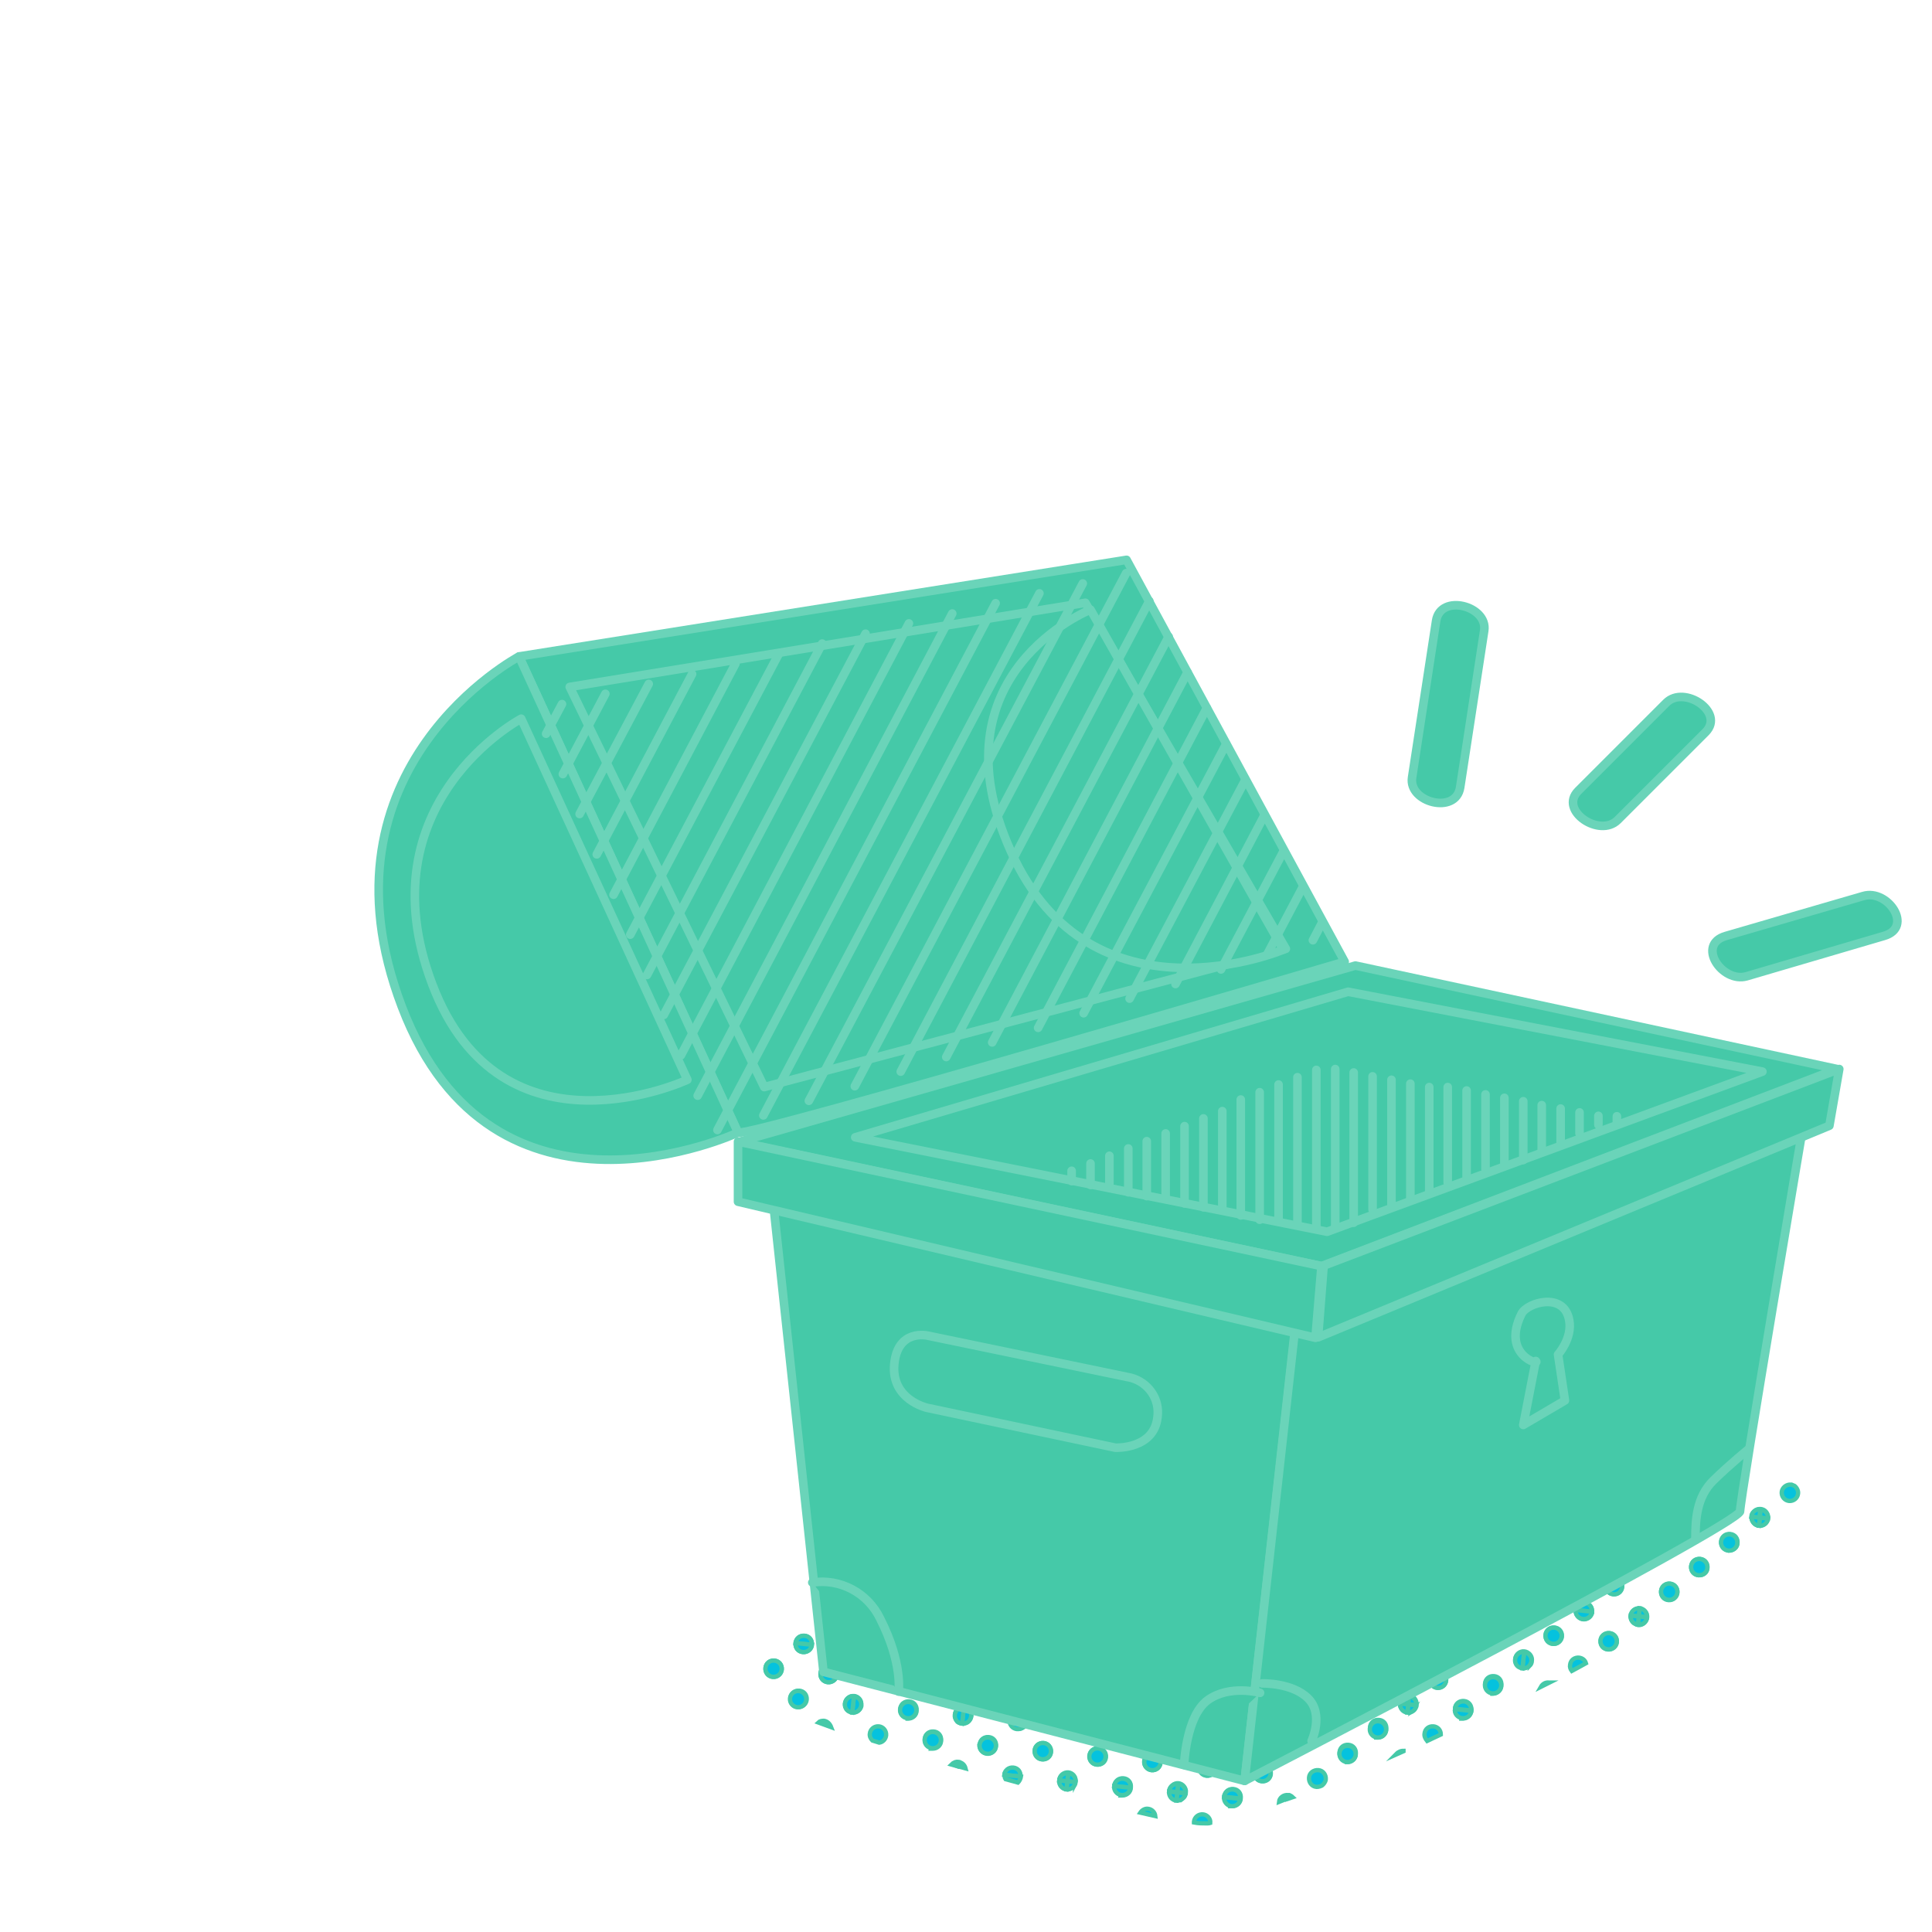 <?xml version="1.0" encoding="utf-8"?>
<!-- Generator: Adobe Illustrator 21.0.2, SVG Export Plug-In . SVG Version: 6.00 Build 0)  -->
<svg version="1.1" id="Layer_1" xmlns="http://www.w3.org/2000/svg" xmlns:xlink="http://www.w3.org/1999/xlink" x="0px" y="0px"
	 viewBox="0 0 450 450" style="enable-background:new 0 0 450 450;" xml:space="preserve">
<style type="text/css">
	.st0{fill:#05C2DE;stroke:#45C9A8;stroke-miterlimit:10;}
	.st1{fill:#45C9A8;stroke:#6AD4B9;stroke-width:2;stroke-linecap:round;stroke-linejoin:round;}
	.st2{fill:none;stroke:#6AD4B9;stroke-width:2;stroke-linecap:round;stroke-linejoin:round;}
</style>
<title>hki-tietoaineisto</title>
<path class="st0" d="M330.9,356.9c0.9-0.5,2.1-0.2,2.6,0.8c0.5,0.9,0.2,2.1-0.8,2.6c-0.9,0.5-2.1,0.2-2.6-0.8
	c-0.2-0.3-0.3-0.7-0.2-1.1C329.9,357.8,330.3,357.2,330.9,356.9z M356.5,359.5c0.9-0.5,2.1-0.2,2.6,0.8c0.5,0.9,0.2,2.1-0.8,2.6
	c-0.9,0.5-2.1,0.2-2.6-0.8c-0.2-0.3-0.3-0.7-0.2-1.1C355.5,360.3,355.9,359.8,356.5,359.5L356.5,359.5z M382.1,362
	c0.9-0.5,2.1-0.2,2.6,0.8c0.5,0.9,0.2,2.1-0.8,2.6c-0.9,0.5-2.1,0.2-2.6-0.8c-0.2-0.3-0.3-0.7-0.2-1.1
	C381.1,362.9,381.5,362.3,382.1,362z M379.1,356.9c-0.1,1.1-1,1.8-2.1,1.7s-1.8-1-1.7-2.1s1-1.8,2.1-1.7c0,0,0,0,0,0
	C378.5,354.9,379.3,355.8,379.1,356.9C379.1,356.9,379.1,356.9,379.1,356.9L379.1,356.9z M376.1,367.5c1.1,0.1,1.8,1,1.7,2.1
	s-1,1.8-2.1,1.7s-1.8-1-1.7-2.1c0,0,0,0,0,0C374.2,368.2,375.1,367.5,376.1,367.5L376.1,367.5z M366.4,355.5c-0.1,1.1-1,1.8-2.1,1.7
	s-1.8-1-1.7-2.1s1-1.8,2.1-1.7c0,0,0,0,0,0C365.7,353.5,366.5,354.5,366.4,355.5C366.4,355.6,366.4,355.6,366.4,355.5L366.4,355.5z
	 M363.4,366.2c1.1,0.1,1.8,1,1.7,2.1s-1,1.8-2.1,1.7s-1.8-1-1.7-2.1c0,0,0,0,0,0C361.4,366.9,362.3,366.2,363.4,366.2L363.4,366.2z
	 M353.6,354.2c-0.1,1.1-1,1.8-2.1,1.7s-1.8-1-1.7-2.1s1-1.8,2.1-1.7c0,0,0,0,0,0C352.9,352.2,353.7,353.2,353.6,354.2
	c0,0,0,0.1,0,0.1L353.6,354.2z M350.6,364.9c1.1,0.1,1.8,1,1.7,2.1s-1,1.8-2.1,1.7s-1.8-1-1.7-2.1c0,0,0,0,0,0
	c0.2-1,1.1-1.7,2.1-1.6L350.6,364.9z M340.8,352.9c-0.1,1.1-1,1.8-2.1,1.7s-1.8-1-1.7-2.1s1-1.8,2.1-1.7c0,0,0,0,0,0
	C340.1,350.9,340.9,351.8,340.8,352.9c0,0,0,0.1,0,0.1L340.8,352.9z M337.8,363.6c1.1,0.1,1.8,1,1.7,2.1s-1,1.8-2.1,1.7
	s-1.8-1-1.7-2.1c0,0,0,0,0,0c0.2-1,1.1-1.7,2.1-1.6L337.8,363.6z M343.5,370.6c1.1,0.1,1.8,1,1.7,2.1s-1,1.8-2.1,1.7s-1.8-1-1.7-2.1
	c0,0,0,0,0,0c0.2-1,1.1-1.6,2.1-1.5L343.5,370.6z M342.7,359.5c0.1-1.1,1-1.8,2.1-1.7s1.8,1,1.7,2.1s-1,1.8-2.1,1.7c0,0,0,0,0,0
	c-1-0.1-1.8-0.9-1.8-1.9L342.7,359.5z M344,385.5c-0.1,1.1-1,1.8-2.1,1.7s-1.8-1-1.7-2.1s1-1.8,2.1-1.7c0,0,0,0,0,0
	C343.3,383.5,344.1,384.4,344,385.5c0,0,0,0.1,0,0.2L344,385.5z M329,386.1c-1.1-0.1-1.8-1-1.7-2.1c0.1-1.1,1-1.8,2.1-1.7
	c1.1,0.1,1.8,1,1.7,2.1c0,0.5-0.3,1-0.7,1.3C330,386,329.5,386.1,329,386.1z M333,391c0.1-1.1,1-1.8,2.1-1.7s1.8,1,1.7,2.1
	s-1,1.8-2.1,1.7c0,0,0,0,0,0C333.7,393,333,392,333,391L333,391z M336,380.4c-1.1-0.1-1.8-1-1.7-2.1s1-1.8,2.1-1.7s1.8,1,1.7,2.1
	c0,0,0,0,0,0C338,379.6,337.1,380.4,336,380.4L336,380.4z M332.4,372c-0.3,1-1.4,1.6-2.4,1.3c-1-0.3-1.6-1.4-1.3-2.4
	c0.3-1,1.4-1.6,2.4-1.3c0.9,0.3,1.4,1.1,1.3,2C332.4,371.7,332.4,371.9,332.4,372z M328,351.8c-0.1,1.1-1,1.8-2.1,1.7
	s-1.8-1-1.7-2.1s1-1.8,2.1-1.7c0,0,0,0,0,0C327.3,349.7,328.1,350.7,328,351.8z M325,362.4c1.1,0.1,1.8,1,1.7,2.1s-1,1.8-2.1,1.7
	s-1.8-1-1.7-2.1c0,0,0,0,0,0C323,363.1,323.9,362.3,325,362.4z M303.5,383.5c-1.1-0.1-1.8-1-1.7-2.1c0.1-1.1,1-1.8,2.1-1.7
	c1.1,0.1,1.8,1,1.7,2.1c0,0.5-0.3,1-0.7,1.3C304.5,383.4,304,383.6,303.5,383.5L303.5,383.5z M295.2,402.1c-1.1-0.1-1.8-1-1.7-2.1
	s1-1.8,2.1-1.7s1.8,1,1.7,2.1c0,0,0,0,0,0C297.2,401.4,296.3,402.2,295.2,402.1C295.2,402.1,295.2,402.1,295.2,402.1L295.2,402.1z
	 M296,413.2c-0.1,1.1-1,1.8-2.1,1.7s-1.8-1-1.7-2.1s1-1.8,2.1-1.7c0,0,0,0,0,0C295.3,411.2,296.1,412.1,296,413.2
	C296,413.2,296,413.2,296,413.2L296,413.2z M275.3,406.6c-1.1-0.1-1.8-1-1.7-2.1c0.1-1.1,1-1.8,2.1-1.7c1.1,0.1,1.8,1,1.7,2.1
	c0,0.5-0.3,1-0.7,1.3C276.3,406.5,275.8,406.6,275.3,406.6L275.3,406.6z M249.7,404c-1.1-0.1-1.9-1-1.8-2.1c0.1-1.1,1-1.9,2.1-1.8
	c1.1,0.1,1.9,1,1.8,2.1c0,0.1,0,0.3-0.1,0.4C251.4,403.5,250.6,404.1,249.7,404z M244,397c-1.1-0.1-1.8-1-1.7-2.1
	c0.1-1.1,1-1.8,2.1-1.7c1.1,0.1,1.8,1,1.7,2.1c0,0,0,0,0,0C246,396.3,245.1,397.1,244,397z M244.8,408.1c-0.1,1.1-1,1.8-2.1,1.7
	s-1.8-1-1.7-2.1c0.1-1.1,1-1.8,2.1-1.7c0,0,0,0,0,0C244.1,406.1,244.9,407,244.8,408.1L244.8,408.1z M233.3,394
	c-0.1,1.1-1,1.8-2.1,1.7s-1.8-1-1.7-2.1c0.1-1.1,1-1.8,2.1-1.7c0,0,0,0,0,0C232.6,392,233.4,392.9,233.3,394z M227.5,387
	c-0.1,1.1-1,1.8-2.1,1.7s-1.8-1-1.7-2.1c0.1-1.1,1-1.8,2.1-1.7c0,0,0,0,0,0C226.8,385,227.6,385.9,227.5,387L227.5,387z
	 M235.8,368.5c-0.1,1.1-1,1.8-2.1,1.7s-1.8-1-1.7-2.1c0.1-1.1,1-1.8,2.1-1.7c0,0,0,0,0,0C235.1,366.4,235.9,367.4,235.8,368.5
	L235.8,368.5z M232.8,379.1c1.1,0.1,1.8,1,1.7,2.1c-0.1,1.1-1,1.8-2.1,1.7c-1.1-0.1-1.8-1-1.7-2.1c0,0,0,0,0,0
	C230.8,379.8,231.7,379,232.8,379.1C232.8,379.1,232.8,379.1,232.8,379.1L232.8,379.1z M238.6,386.1c1.1,0.1,1.8,1,1.7,2.1
	c-0.1,1.1-1,1.8-2.1,1.7c-1.1-0.1-1.8-1-1.7-2.1c0,0,0,0,0,0C236.6,386.8,237.5,386,238.6,386.1
	C238.6,386.1,238.6,386.1,238.6,386.1L238.6,386.1z M237.8,375c0.1-1.1,1-1.8,2.1-1.7s1.8,1,1.7,2.1c-0.1,1.1-1,1.8-2.1,1.7
	c0,0,0,0,0,0C238.4,377,237.6,376.1,237.8,375z M254.4,376.3c0.1,1.1-0.7,2-1.7,2.1s-2-0.7-2.1-1.7s0.7-2,1.7-2.1c0.1,0,0.3,0,0.4,0
	C253.6,374.6,254.3,375.4,254.4,376.3L254.4,376.3z M248.6,369.6c-0.1,1.1-1,1.8-2.1,1.7s-1.8-1-1.7-2.1c0.1-1.1,1-1.8,2.1-1.7
	c0,0,0,0,0,0C248,367.6,248.7,368.5,248.6,369.6C248.6,369.6,248.6,369.6,248.6,369.6L248.6,369.6z M245.6,380.3
	c1.1,0.1,1.8,1,1.7,2.1c-0.1,1.1-1,1.8-2.1,1.7c-1.1-0.1-1.8-1-1.7-2.1c0,0,0,0,0,0C243.6,381,244.6,380.2,245.6,380.3L245.6,380.3z
	 M253.8,408.9c0.1-1.1,1-1.8,2.1-1.7c1.1,0.1,1.8,1,1.7,2.1s-1,1.8-2.1,1.7c0,0,0,0,0,0C254.4,410.9,253.7,410,253.8,408.9
	L253.8,408.9z M256.8,398.2c-1.1-0.1-1.8-1-1.7-2.1c0.1-1.1,1-1.8,2.1-1.7s1.8,1,1.7,2.1c0,0,0,0,0,0
	C258.8,397.6,257.8,398.3,256.8,398.2C256.8,398.3,256.8,398.3,256.8,398.2L256.8,398.2z M253,389.9c-0.3,1-1.4,1.6-2.4,1.3
	c-1-0.3-1.6-1.4-1.3-2.4c0.3-1,1.4-1.6,2.4-1.3c0.9,0.3,1.4,1.1,1.3,2.1C253.1,389.6,253,389.8,253,389.9z M261.4,370.9
	c-0.1,1.1-1,1.8-2.1,1.7s-1.8-1-1.7-2.1s1-1.8,2.1-1.7c0,0,0,0,0,0C260.7,368.9,261.5,369.9,261.4,370.9
	C261.4,370.9,261.4,370.9,261.4,370.9L261.4,370.9z M258.4,381.6c1.1,0.1,1.8,1,1.7,2.1s-1,1.8-2.1,1.7s-1.8-1-1.7-2.1c0,0,0,0,0,0
	C256.4,382.3,257.3,381.5,258.4,381.6C258.4,381.6,258.4,381.6,258.4,381.6L258.4,381.6z M266.5,410.2c0.1-1.1,1-1.8,2.1-1.7
	s1.8,1,1.7,2.1s-1,1.8-2.1,1.7c0,0,0,0,0,0C267.2,412.2,266.4,411.3,266.5,410.2L266.5,410.2z M269.5,399.5c-1.1-0.1-1.8-1-1.7-2.1
	s1-1.8,2.1-1.7s1.8,1,1.7,2.1c0,0,0,0,0,0C271.5,398.9,270.6,399.6,269.5,399.5L269.5,399.5z M263.8,392.5c-1.1-0.1-1.8-1-1.7-2.1
	s1-1.8,2.1-1.7s1.8,1,1.7,2.1c0,0,0,0,0,0C265.7,391.8,264.8,392.6,263.8,392.5L263.8,392.5z M264.6,403.6c-0.1,1.1-1,1.8-2.1,1.7
	s-1.8-1-1.7-2.1s1-1.8,2.1-1.7c0,0,0,0,0,0C263.9,401.6,264.7,402.5,264.6,403.6L264.6,403.6z M263.3,377.6c0.1-1.1,1-1.8,2.1-1.7
	s1.8,1,1.7,2.1s-1,1.8-2.1,1.7c0,0,0,0,0,0C264,379.6,263.2,378.7,263.3,377.6L263.3,377.6z M278.4,364.6c0.9-0.5,2.1-0.2,2.6,0.8
	c0.5,0.9,0.2,2.1-0.8,2.6c-0.9,0.5-2.1,0.2-2.6-0.8c-0.1-0.2-0.2-0.5-0.2-0.7C277.3,365.7,277.7,365,278.4,364.6z M284.9,375.3
	c-1.1-0.1-1.8-1.1-1.7-2.1c0.1-1.1,1.1-1.8,2.1-1.7c1,0.1,1.8,1,1.7,2.1C286.9,374.6,286,375.3,284.9,375.3L284.9,375.3z
	 M285.7,386.3c-0.1,1.1-1,1.8-2.1,1.7s-1.8-1-1.7-2.1s1-1.8,2.1-1.7c0,0,0,0,0,0C285,384.3,285.8,385.2,285.7,386.3L285.7,386.3z
	 M277.1,377.4c0.9-0.5,2.1-0.2,2.6,0.8c0.5,0.9,0.2,2.1-0.8,2.6c-0.9,0.5-2.1,0.2-2.6-0.8c-0.2-0.3-0.3-0.7-0.2-1.1
	C276.2,378.3,276.6,377.7,277.1,377.4L277.1,377.4z M274.2,372.3c-0.1,1.1-1,1.8-2.1,1.7s-1.8-1-1.7-2.1s1-1.8,2.1-1.7c0,0,0,0,0,0
	C273.5,370.2,274.3,371.2,274.2,372.3L274.2,372.3z M271.2,382.9c1.1,0.1,1.8,1,1.7,2.1s-1,1.8-2.1,1.7s-1.8-1-1.7-2.1c0,0,0,0,0,0
	C269.2,383.6,270.1,382.8,271.2,382.9C271.2,382.9,271.2,382.9,271.2,382.9L271.2,382.9z M279.3,411.5c0.1-1.1,1-1.8,2.1-1.7
	s1.8,1,1.7,2.1s-1,1.8-2.1,1.7c0,0,0,0,0,0C280,413.5,279.2,412.6,279.3,411.5C279.3,411.5,279.3,411.5,279.3,411.5L279.3,411.5z
	 M282.3,400.9c-1.1-0.1-1.8-1-1.7-2.1s1-1.8,2.1-1.7s1.8,1,1.7,2.1c0,0,0,0,0,0C284.3,400.2,283.4,400.9,282.3,400.9L282.3,400.9z
	 M278,393.4c-0.8,0.7-2,0.6-2.7-0.3c-0.7-0.8-0.6-2,0.3-2.7c0.8-0.7,2-0.6,2.7,0.3c0.3,0.4,0.5,0.9,0.4,1.4
	C278.6,392.6,278.4,393,278,393.4z M289.4,395.1c-1.1-0.1-1.8-1-1.7-2.1s1-1.8,2.1-1.7s1.8,1,1.7,2.1c0,0,0,0,0,0
	C291.4,394.4,290.4,395.2,289.4,395.1L289.4,395.1z M290.2,406.1c-0.1,1.1-1,1.8-2.1,1.7s-1.8-1-1.7-2.1s1-1.8,2.1-1.7c0,0,0,0,0,0
	C289.5,404.1,290.3,405.1,290.2,406.1L290.2,406.1z M288.9,380.1c0.1-1.1,1-1.8,2.1-1.7s1.8,1,1.7,2.1s-1,1.8-2.1,1.7c0,0,0,0,0,0
	C289.6,382.1,288.8,381.2,288.9,380.1L288.9,380.1z M299.8,374.8c-0.1,1.1-1,1.8-2.1,1.7s-1.8-1-1.7-2.1s1-1.8,2.1-1.7c0,0,0,0,0,0
	C299.1,372.8,299.9,373.7,299.8,374.8C299.8,374.8,299.8,374.8,299.8,374.8L299.8,374.8z M296.8,385.4c1.1,0.1,1.8,1,1.7,2.1
	s-1,1.8-2.1,1.7s-1.8-1-1.7-2.1c0,0,0,0,0,0C294.8,386.1,295.8,385.4,296.8,385.4L296.8,385.4z M307.5,388.4c0.1-1.1,1-1.8,2.1-1.7
	s1.8,1,1.7,2.1s-1,1.8-2.1,1.7c0,0,0,0,0,0C308.2,390.5,307.4,389.5,307.5,388.4L307.5,388.4z M310.5,377.8c-1.1-0.1-1.8-1-1.7-2.1
	s1-1.8,2.1-1.7s1.8,1,1.7,2.1c0,0,0,0,0,0C312.5,377.1,311.6,377.9,310.5,377.8C310.5,377.8,310.5,377.8,310.5,377.8L310.5,377.8z
	 M306.8,369.4c-0.3,1-1.4,1.6-2.4,1.3c-1-0.3-1.6-1.4-1.3-2.4c0.3-1,1.4-1.6,2.4-1.3c0.9,0.3,1.4,1.1,1.3,2
	C306.8,369.1,306.8,369.3,306.8,369.4L306.8,369.4z M312.1,361.1c1.1,0.1,1.8,1,1.7,2.1s-1,1.8-2.1,1.7s-1.8-1-1.7-2.1c0,0,0,0,0,0
	C310.2,361.8,311.1,361,312.1,361.1C312.2,361.1,312.2,361.1,312.1,361.1L312.1,361.1z M311.3,350.1c0.1-1.1,1-1.8,2.1-1.7
	s1.8,1,1.7,2.1s-1,1.8-2.1,1.7c0,0,0,0,0,0C312,352.1,311.2,351.1,311.3,350.1L311.3,350.1z M320.3,389.7c0.1-1.1,1-1.8,2.1-1.7
	s1.8,1,1.7,2.1s-1,1.8-2.1,1.7c0,0,0,0,0,0C321,391.8,320.2,390.8,320.3,389.7C320.3,389.8,320.3,389.8,320.3,389.7L320.3,389.7z
	 M323.3,379.1c-1.1-0.1-1.8-1-1.7-2.1s1-1.8,2.1-1.7s1.8,1,1.7,2.1c0,0,0,0,0,0C325.3,378.4,324.4,379.2,323.3,379.1
	C323.3,379.1,323.3,379.1,323.3,379.1L323.3,379.1z M319.6,370.7c-0.3,1-1.4,1.6-2.4,1.3c-1-0.3-1.6-1.4-1.3-2.4
	c0.3-1,1.4-1.6,2.4-1.3c0.9,0.3,1.4,1.1,1.3,2C319.7,370.4,319.6,370.6,319.6,370.7L319.6,370.7z M318.4,383.1
	c-0.1,1.1-1,1.8-2.1,1.7s-1.8-1-1.7-2.1s1-1.8,2.1-1.7c0,0,0,0,0,0C317.7,381.1,318.5,382.1,318.4,383.1L318.4,383.1z M318.9,359.2
	c-1.1-0.1-1.8-1-1.7-2.1s1-1.8,2.1-1.7s1.8,1,1.7,2.1c0,0,0,0,0,0C320.9,358.6,319.9,359.3,318.9,359.2
	C318.8,359.2,318.8,359.2,318.9,359.2L318.9,359.2z M305.3,354.3c0.9-0.5,2.1-0.2,2.6,0.8c0.5,0.9,0.2,2.1-0.8,2.6
	c-0.9,0.5-2.1,0.2-2.6-0.8c-0.2-0.3-0.3-0.7-0.2-1.1C304.4,355.2,304.7,354.6,305.3,354.3L305.3,354.3z M300.7,347.1
	c1.1,0.1,1.8,1,1.7,2.1s-1,1.8-2.1,1.7s-1.8-1-1.7-2.1c0,0,0,0,0,0C298.7,347.8,299.6,347,300.7,347.1L300.7,347.1z M299.4,359.9
	c1.1,0.1,1.8,1,1.7,2.1s-1,1.8-2.1,1.7s-1.8-1-1.7-2.1c0,0,0,0,0,0C297.4,360.6,298.3,359.8,299.4,359.9L299.4,359.9z M293.6,352.9
	c1.1,0.1,1.8,1,1.7,2.1s-1,1.8-2.1,1.7s-1.8-1-1.7-2.1c0,0,0,0,0,0C291.6,353.5,292.5,352.8,293.6,352.9L293.6,352.9z M292.4,365.7
	c1.1,0.1,1.8,1,1.7,2.1s-1,1.8-2.1,1.7s-1.8-1-1.7-2.1c0,0,0,0,0,0C290.3,366.3,291.3,365.5,292.4,365.7L292.4,365.7z M286.6,358.7
	c1.1,0.1,1.8,1,1.7,2.1s-1,1.8-2.1,1.7s-1.8-1-1.7-2.1c0,0,0,0,0,0C284.6,359.3,285.5,358.5,286.6,358.7
	C286.5,358.6,286.6,358.6,286.6,358.7L286.6,358.7z M279.7,351.8c0.9-0.5,2.1-0.2,2.6,0.8c0.5,0.9,0.2,2.1-0.8,2.6
	c-0.9,0.5-2.1,0.2-2.6-0.8c-0.2-0.3-0.3-0.7-0.2-1.1C278.8,352.7,279.1,352.1,279.7,351.8L279.7,351.8z M273.8,357.4
	c1.1,0.1,1.8,1,1.7,2.1s-1,1.8-2.1,1.7s-1.8-1-1.7-2.1c0,0,0,0,0,0C271.8,358.1,272.7,357.2,273.8,357.4
	C273.8,357.3,273.8,357.3,273.8,357.4L273.8,357.4z M266.8,363.1c1.1,0.1,1.8,1,1.7,2.1s-1,1.8-2.1,1.7s-1.8-1-1.7-2.1c0,0,0,0,0,0
	C264.8,363.8,265.7,363,266.8,363.1L266.8,363.1z M261,356c1.1,0.1,1.8,1,1.7,2.1s-1,1.8-2.1,1.7s-1.8-1-1.7-2.1c0,0,0,0,0,0
	C259,356.7,259.9,355.9,261,356z M255.7,363.5c0.1,1.1-0.7,2-1.7,2.1s-2-0.7-2.1-1.7s0.7-2,1.7-2.1c0.1,0,0.3,0,0.4,0
	C254.9,361.9,255.6,362.6,255.7,363.5L255.7,363.5z M241.2,360.5c1.1,0.1,1.8,1,1.7,2.1c-0.1,1.1-1,1.8-2.1,1.7
	c-1.1-0.1-1.8-1-1.7-2.1c0,0,0,0,0,0C239.2,361.2,240.1,360.4,241.2,360.5L241.2,360.5z M227.1,372c1.1,0.1,1.8,1.1,1.7,2.1
	c-0.1,1.1-1.1,1.8-2.1,1.7c-1.1-0.1-1.8-1.1-1.7-2.1c0.1-0.6,0.4-1.2,1-1.5C226.3,372,226.7,372,227.1,372z M221.3,365
	c1.1,0.1,1.8,1,1.7,2.1c-0.1,1.1-1,1.8-2.1,1.7c-1.1-0.1-1.8-1-1.7-2.1c0,0,0,0,0,0C219.3,365.7,220.2,364.9,221.3,365L221.3,365z
	 M220,377.8c1.1,0.1,1.8,1,1.7,2.1c-0.1,1.1-1,1.8-2.1,1.7c-1.1-0.1-1.8-1-1.7-2.1c0,0,0,0,0,0C218,378.5,218.9,377.7,220,377.8z
	 M214.2,370.8c1.1,0.1,1.8,1,1.7,2.1c-0.1,1.1-1,1.8-2.1,1.7c-1.1-0.1-1.8-1-1.7-2.1c0,0,0,0,0,0
	C212.2,371.5,213.1,370.7,214.2,370.8C214.2,370.7,214.2,370.7,214.2,370.8L214.2,370.8z M207.2,376.6c1.1,0.1,1.8,1,1.7,2.1
	c-0.1,1.1-1,1.8-2.1,1.7c-1.1-0.1-1.8-1-1.7-2.1c0,0,0,0,0,0C205.2,377.2,206.1,376.4,207.2,376.6
	C207.2,376.5,207.2,376.5,207.2,376.6L207.2,376.6z M194.4,375.3c1.1,0.1,1.8,1,1.7,2.1c-0.1,1.1-1,1.8-2.1,1.7
	c-1.1-0.1-1.8-1-1.7-2.1c0,0,0,0,0,0C192.4,375.9,193.3,375.1,194.4,375.3C194.4,375.2,194.4,375.2,194.4,375.3L194.4,375.3z
	 M180,390.6c-1.1-0.1-1.8-1-1.7-2.1c0.1-1.1,1-1.8,2.1-1.7c1.1,0.1,1.8,1,1.7,2.1c0,0,0,0,0,0C182,389.9,181.1,390.7,180,390.6z
	 M185.8,397.6c-1.1-0.1-1.8-1-1.7-2.1c0.1-1.1,1-1.8,2.1-1.7c1.1,0.1,1.8,1,1.7,2.1c0,0,0,0,0,0
	C187.8,396.9,186.9,397.7,185.8,397.6C185.8,397.6,185.8,397.6,185.8,397.6L185.8,397.6z M187,384.8c-1.1-0.1-1.8-1-1.7-2.1
	c0.1-1.1,1-1.8,2.1-1.7c1.1,0.1,1.8,1,1.7,2.1c0,0,0,0,0,0C189.1,384.1,188.1,384.9,187,384.8C187.1,384.8,187,384.8,187,384.8
	L187,384.8z M192.8,391.8c-1.1-0.1-1.8-1-1.7-2.1c0.1-1.1,1-1.8,2.1-1.7c1.1,0.1,1.8,1,1.7,2.1c0,0,0,0,0,0
	C194.9,391.1,193.9,391.9,192.8,391.8C192.8,391.9,192.8,391.9,192.8,391.8L192.8,391.8z M200.6,397.5c-0.3,1-1.4,1.6-2.4,1.3
	c-1-0.3-1.6-1.4-1.3-2.4c0.3-1,1.4-1.6,2.4-1.3c0.9,0.3,1.4,1.1,1.3,2.1C200.7,397.3,200.6,397.4,200.6,397.5L200.6,397.5z
	 M201.9,384.7c-0.3,1-1.4,1.6-2.4,1.3c-1-0.3-1.6-1.4-1.3-2.4c0.3-1,1.4-1.6,2.4-1.3c0.9,0.3,1.4,1.1,1.3,2.1
	C201.9,384.5,201.9,384.6,201.9,384.7L201.9,384.7z M205.6,393.1c-1.1-0.1-1.8-1-1.7-2.1c0.1-1.1,1-1.8,2.1-1.7
	c1.1,0.1,1.8,1,1.7,2.1c0,0,0,0,0,0C207.7,392.4,206.7,393.2,205.6,393.1C205.6,393.2,205.6,393.2,205.6,393.1L205.6,393.1z
	 M211.4,400.1c-1.1-0.1-1.8-1-1.7-2.1c0.1-1.1,1-1.8,2.1-1.7c1.1,0.1,1.8,1,1.7,2.1c0,0,0,0,0,0c0,1.1-0.9,1.9-2,1.9
	c0,0-0.1,0-0.1,0L211.4,400.1z M212.6,387.3c-1.1-0.1-1.8-1-1.7-2.1c0.1-1.1,1-1.8,2.1-1.7c1.1,0.1,1.8,1,1.7,2.1c0,0,0,0,0,0
	c0,1.1-0.9,1.9-2,1.9c-0.1,0-0.1,0-0.2,0L212.6,387.3z M217.1,407.1c-1.1-0.1-1.8-1-1.7-2.1c0.1-1.1,1-1.8,2.1-1.7
	c1.1,0.1,1.8,1,1.7,2.1c0,0,0,0,0,0c0,1.1-0.9,1.9-2,1.9c-0.1,0-0.1,0-0.2,0L217.1,407.1z M218.4,394.3c-1.1-0.1-1.8-1-1.7-2.1
	c0.1-1.1,1-1.8,2.1-1.7c1.1,0.1,1.8,1,1.7,2.1c0,0,0,0,0,0c0,1.1-0.9,1.9-2,1.9c-0.1,0-0.1,0-0.2,0L218.4,394.3z M223.1,400.9
	c-0.8-0.7-0.9-1.9-0.2-2.7c0.7-0.8,1.9-0.9,2.7-0.2s0.9,1.9,0.2,2.7c-0.4,0.5-1.1,0.8-1.7,0.7c-0.4,0-0.7-0.1-1-0.3L223.1,400.9z
	 M228.2,406.3c0.1-1.1,1-1.8,2.1-1.7s1.8,1,1.7,2.1c-0.1,1.1-1,1.8-2.1,1.7c0,0,0,0,0,0c-1-0.1-1.8-0.9-1.8-2L228.2,406.3z
	 M237,402.6c-1.1-0.1-1.9-1-1.8-2.1s1-1.9,2.1-1.8c1.1,0.1,1.9,1,1.8,2.1c0,0.1,0,0.1,0,0.2c-0.1,1.1-1,1.8-2.1,1.7L237,402.6z
	 M250.5,415.3c-0.3,1-1.4,1.6-2.4,1.3c-1-0.3-1.6-1.4-1.3-2.4c0.3-1,1.4-1.6,2.4-1.3c0.9,0.3,1.4,1.1,1.3,2.1c0,0.2-0.1,0.4-0.1,0.5
	L250.5,415.3z M261.3,418c-1.1-0.1-1.8-1-1.7-2.1s1-1.8,2.1-1.7s1.8,1,1.7,2.1c0,0,0,0,0,0c0,1.1-0.9,1.9-2,1.9c-0.1,0-0.1,0-0.2,0
	L261.3,418z M275.5,418.8c-0.8,0.7-2,0.6-2.7-0.3c-0.7-0.8-0.6-2,0.3-2.7c0.8-0.7,2-0.6,2.7,0.3c0.3,0.4,0.5,0.9,0.4,1.4
	c0,0.6-0.3,1.1-0.7,1.4L275.5,418.8z M286.9,420.5c-1.1-0.1-1.8-1-1.7-2.1s1-1.8,2.1-1.7s1.8,1,1.7,2.1c0,0,0,0,0,0
	c0,1.1-0.9,1.9-2,1.9c-0.1,0-0.1,0-0.2,0L286.9,420.5z M302.3,408.6c-0.8,0.7-2,0.6-2.7-0.3c-0.7-0.8-0.6-2,0.3-2.7
	c0.8-0.7,2-0.6,2.7,0.3c0.3,0.4,0.5,0.9,0.4,1.4c0,0.6-0.3,1.1-0.7,1.4L302.3,408.6z M303.6,395.8c-0.8,0.7-2,0.6-2.7-0.3
	c-0.7-0.8-0.6-2,0.3-2.7c0.8-0.7,2-0.6,2.7,0.3c0.3,0.4,0.5,0.9,0.4,1.4c0,0.6-0.3,1.1-0.7,1.4L303.6,395.8z M308,403.2
	c-1.1-0.1-1.8-1-1.7-2.1s1-1.8,2.1-1.7s1.8,1,1.7,2.1c0,0,0,0,0,0c0,1.1-0.9,1.9-2,1.9c-0.1,0-0.1,0-0.2,0L308,403.2z M313.7,410.2
	c-1.1-0.1-1.8-1-1.7-2.1s1-1.8,2.1-1.7s1.8,1,1.7,2.1c0,0,0,0,0,0c0,1.1-0.9,1.9-1.9,1.9c-0.1,0-0.2,0-0.2,0L313.7,410.2z
	 M315,397.4c-1.1-0.1-1.8-1-1.7-2.1s1-1.8,2.1-1.7s1.8,1,1.7,2.1c0,0,0,0,0,0c0,1.1-0.9,1.9-1.9,1.9c-0.1,0-0.1,0-0.2,0L315,397.4z
	 M320.8,404.4c-1.1-0.1-1.8-1-1.7-2.1s1-1.8,2.1-1.7s1.8,1,1.7,2.1c0,0,0,0,0,0c0,1.1-0.8,1.9-1.9,2c-0.1,0-0.2,0-0.3,0L320.8,404.4
	z M329.2,398.3c-0.8,0.7-2,0.6-2.7-0.3c-0.7-0.8-0.6-2,0.3-2.7c0.8-0.7,2-0.6,2.7,0.3c0.3,0.4,0.5,0.9,0.4,1.4
	c0,0.6-0.3,1.2-0.8,1.5L329.2,398.3z M340.6,400c-1.1-0.1-1.8-1-1.7-2.1s1-1.8,2.1-1.7s1.8,1,1.7,2.1c0,0,0,0,0,0
	c0,1.1-0.8,1.9-1.9,2c-0.1,0-0.2,0-0.3,0L340.6,400z M347.6,394.2c-1.1-0.1-1.8-1-1.7-2.1s1-1.8,2.1-1.7s1.8,1,1.7,2.1c0,0,0,0,0,0
	c0,1.1-0.8,1.9-1.9,2c-0.1,0-0.1,0-0.2,0L347.6,394.2z M348.9,381.4c-1.1-0.1-1.8-1.1-1.7-2.1c0.1-1.1,1.1-1.8,2.1-1.7
	c1.1,0.1,1.8,1.1,1.7,2.1c0,0.1,0,0.1,0,0.2c-0.1,1.1-1.1,1.8-2.1,1.7c0,0,0,0,0,0L348.9,381.4z M356.3,387.8
	c-0.7,0.8-1.9,0.9-2.7,0.2s-0.9-1.9-0.2-2.7c0.7-0.8,1.9-0.9,2.7-0.2c0.5,0.4,0.8,1.1,0.7,1.7c0,0.5-0.2,0.9-0.5,1.2L356.3,387.8z
	 M358,374.5c-0.3,1-1.4,1.6-2.4,1.3c-1-0.3-1.6-1.4-1.3-2.4c0.3-1,1.4-1.6,2.4-1.3c0.9,0.3,1.4,1.1,1.3,2
	C358.1,374.3,358,374.4,358,374.5z M361.7,382.9c-1.1-0.1-1.8-1-1.7-2.1s1-1.8,2.1-1.7s1.8,1,1.7,2.1c0,0,0,0,0,0
	C363.7,382.2,362.8,383,361.7,382.9C361.7,382.9,361.7,382.9,361.7,382.9L361.7,382.9z M370.8,375.8c-0.3,1-1.4,1.6-2.4,1.3
	c-1-0.3-1.6-1.4-1.3-2.4c0.3-1,1.4-1.6,2.4-1.3c0.9,0.3,1.4,1.1,1.3,2C370.9,375.6,370.8,375.7,370.8,375.8L370.8,375.8z
	 M368.3,362.2c0.1-1.1,1-1.8,2.1-1.7s1.8,1,1.7,2.1s-1,1.8-2.1,1.7c0,0,0,0,0,0C369,364.3,368.2,363.3,368.3,362.2
	C368.3,362.3,368.3,362.3,368.3,362.2L368.3,362.2z M374.5,384.2c-1.1-0.1-1.8-1-1.7-2.1s1-1.8,2.1-1.7s1.8,1,1.7,2.1c0,0,0,0,0,0
	C376.5,383.5,375.6,384.3,374.5,384.2C374.5,384.2,374.5,384.2,374.5,384.2L374.5,384.2z M380.5,378c-0.8-0.7-0.9-1.9-0.2-2.7
	s1.9-0.9,2.7-0.2c0.8,0.7,0.9,1.9,0.2,2.7c-0.4,0.5-1.1,0.8-1.7,0.7C381.1,378.4,380.8,378.2,380.5,378L380.5,378z M388.6,372.7
	c-1.1-0.1-1.8-1-1.7-2.1s1-1.8,2.1-1.7s1.8,1,1.7,2.1c0,0,0,0,0,0C390.6,372,389.7,372.8,388.6,372.7
	C388.6,372.7,388.6,372.7,388.6,372.7L388.6,372.7z M389.9,359.9c-1.1-0.1-1.8-1-1.7-2.1s1-1.8,2.1-1.7s1.8,1,1.7,2.1c0,0,0,0,0,0
	C391.9,359.2,391,360,389.9,359.9C389.9,359.9,389.9,359.9,389.9,359.9L389.9,359.9z M395.6,366.9c-1.1-0.1-1.8-1-1.7-2.1
	s1-1.8,2.1-1.7s1.8,1,1.7,2.1c0,0,0,0,0,0C397.7,366.2,396.8,367,395.6,366.9C395.7,366.9,395.6,366.9,395.6,366.9L395.6,366.9z
	 M402.6,361.1c-1.1-0.1-1.8-1-1.7-2.1s1-1.8,2.1-1.7s1.8,1,1.7,2.1c0,0,0,0,0,0C404.7,360.4,403.8,361.2,402.6,361.1
	C402.7,361.2,402.6,361.2,402.6,361.1L402.6,361.1z M409,351.7c0.9-0.5,2.1-0.2,2.6,0.8c0.5,0.9,0.2,2.1-0.8,2.6
	c-0.9,0.5-2.1,0.2-2.6-0.8c-0.2-0.3-0.3-0.7-0.2-1.1C408,352.6,408.4,352.1,409,351.7L409,351.7z M404.3,344.5
	c1.1,0.1,1.8,1,1.7,2.1s-1,1.8-2.1,1.7s-1.8-1-1.7-2.1c0,0,0,0,0,0C402.3,345.2,403.3,344.4,404.3,344.5L404.3,344.5z M397.3,350.2
	c1.1,0.1,1.8,1,1.7,2.1s-1,1.8-2.1,1.7s-1.8-1-1.7-2.1c0,0,0,0,0,0C395.3,350.9,396.2,350.2,397.3,350.2L397.3,350.2z M391.5,343.2
	c1.1,0.1,1.8,1,1.7,2.1s-1,1.8-2.1,1.7s-1.8-1-1.7-2.1c0,0,0,0,0,0C389.5,343.9,390.5,343.2,391.5,343.2L391.5,343.2z M383.4,349.2
	c0.9-0.5,2.1-0.2,2.6,0.8c0.5,0.9,0.2,2.1-0.8,2.6c-0.9,0.5-2.1,0.2-2.6-0.8c-0.2-0.3-0.3-0.7-0.2-1.1
	C382.5,350.1,382.8,349.5,383.4,349.2L383.4,349.2z M378.7,342c1.1,0.1,1.8,1,1.7,2.1s-1,1.8-2.1,1.7s-1.8-1-1.7-2.1c0,0,0,0,0,0
	C376.7,342.7,377.6,341.9,378.7,342z M371.7,347.8c1.1,0.1,1.8,1,1.7,2.1s-1,1.8-2.1,1.7s-1.8-1-1.7-2.1c0,0,0,0,0,0
	C369.7,348.4,370.6,347.6,371.7,347.8C371.7,347.7,371.7,347.7,371.7,347.8L371.7,347.8z M365.9,340.8c1.1,0.1,1.8,1,1.7,2.1
	s-1,1.8-2.1,1.7s-1.8-1-1.7-2.1c0,0,0,0,0,0C363.9,341.4,364.8,340.6,365.9,340.8C365.9,340.7,365.9,340.7,365.9,340.8L365.9,340.8z
	 M357.8,346.8c0.9-0.5,2.1-0.2,2.6,0.8c0.5,0.9,0.2,2.1-0.8,2.6c-0.9,0.5-2.1,0.2-2.6-0.8c-0.2-0.3-0.3-0.7-0.2-1.1
	c0-0.7,0.4-1.3,1-1.6L357.8,346.8z M346.1,345.3c1.1,0.1,1.8,1,1.7,2.1s-1,1.8-2.1,1.7s-1.8-1-1.7-2.1c0,0,0,0,0,0
	c0.1-1.1,1-1.9,2-1.8c0,0,0,0,0,0L346.1,345.3z M332.2,344.2c0.9-0.5,2.1-0.2,2.6,0.8c0.5,0.9,0.2,2.1-0.8,2.6
	c-0.9,0.5-2.1,0.2-2.6-0.8c-0.2-0.3-0.3-0.7-0.2-1.1c0-0.7,0.4-1.3,1-1.6L332.2,344.2z M320.5,342.7c1.1,0.1,1.8,1,1.7,2.1
	s-1,1.8-2.1,1.7s-1.8-1-1.7-2.1c0,0,0,0,0,0c0.1-1.1,1-1.9,2-1.8c0,0,0,0,0,0L320.5,342.7z"/>
<path class="st0" d="M415,347.5c-0.1,1.1,0.7,2,1.7,2.1c1.1,0.1,2-0.7,2.1-1.7c0.1-0.7-0.3-1.4-0.8-1.8l-0.7-0.3h-0.2
	C416.1,345.7,415.1,346.5,415,347.5z"/>
<path class="st0" d="M409.9,353.5l1.9,0.2c0.1-1.1-0.7-2-1.7-2.1L409.9,353.5z"/>
<path class="st0" d="M409.7,355.4c1.1,0.1,2-0.7,2.1-1.7l-1.9-0.2L409.7,355.4z"/>
<path class="st0" d="M407.9,353.3l1.9,0.2l0.2-1.9C409,351.4,408,352.2,407.9,353.3L407.9,353.3z"/>
<path class="st0" d="M397.2,350.3c-1.1-0.1-2,0.7-2.1,1.7l3.8,0.4C399.1,351.3,398.3,350.4,397.2,350.3z"/>
<ellipse transform="matrix(9.949340e-02 -0.995 0.995 9.949340e-02 8.927 700.188)" class="st0" cx="391.3" cy="345.2" rx="1.9" ry="1.9"/>
<ellipse transform="matrix(9.949340e-02 -0.995 0.995 9.949340e-02 19.166 714.083)" class="st0" cx="404.1" cy="346.5" rx="1.9" ry="1.9"/>
<path class="st0" d="M384.3,350.9l1.9,0.2c0.1-1.1-0.7-2-1.7-2.1L384.3,350.9z"/>
<ellipse transform="matrix(9.949340e-02 -0.995 0.995 9.949340e-02 -6.769 722.516)" class="st0" cx="395.8" cy="365" rx="1.9" ry="1.9"/>
<ellipse transform="matrix(9.949340e-02 -0.995 0.995 9.949340e-02 -18.838 720.697)" class="st0" cx="388.8" cy="370.8" rx="1.9" ry="1.9"/>
<ellipse transform="matrix(9.949340e-02 -0.995 0.995 9.949340e-02 -4.96 710.437)" class="st0" cx="390" cy="358" rx="1.9" ry="1.9"/>
<ellipse transform="matrix(9.949340e-02 -0.995 0.995 9.949340e-02 5.279 724.332)" class="st0" cx="402.8" cy="359.2" rx="1.9" ry="1.9"/>
<path class="st0" d="M381.7,376.5l1.9,0.2c0.1-1.1-0.7-2-1.7-2.1L381.7,376.5z"/>
<path class="st0" d="M384.9,363.9c0.1-1.1-0.7-2-1.7-2.1l-0.4,3.8C383.9,365.7,384.8,365,384.9,363.9z"/>
<path class="st0" d="M409.9,353.5l-1.9-0.2c-0.1,1.1,0.7,2,1.7,2.1L409.9,353.5z"/>
<path class="st0" d="M396.9,354.1c1.1,0.1,2-0.7,2.1-1.7l-3.8-0.4C395,353.1,395.8,354,396.9,354.1z"/>
<path class="st0" d="M384.1,352.8c1.1,0.1,2-0.7,2.1-1.7l-1.9-0.2L384.1,352.8z"/>
<path class="st0" d="M383.5,377.1c0-0.1,0.1-0.3,0.1-0.4l-1.9-0.2l-0.2,1.9C382.4,378.5,383.3,378,383.5,377.1z"/>
<path class="st0" d="M382.3,350.7l1.9,0.2l0.2-1.9C383.4,348.9,382.4,349.7,382.3,350.7L382.3,350.7z"/>
<path class="st0" d="M371.7,347.7c-1.1-0.1-2,0.7-2.1,1.7l3.8,0.4C373.5,348.8,372.7,347.8,371.7,347.7z"/>
<ellipse transform="matrix(9.949340e-02 -0.995 0.995 9.949340e-02 -11.57 672.415)" class="st0" cx="365.7" cy="342.6" rx="1.9" ry="1.9"/>
<ellipse transform="matrix(9.949340e-02 -0.995 0.995 9.949340e-02 -1.332 686.31)" class="st0" cx="378.5" cy="343.9" rx="1.9" ry="1.9"/>
<path class="st0" d="M358.7,348.4l1.9,0.2c0.1-1.1-0.7-2-1.7-2.1L358.7,348.4z"/>
<path class="st0" d="M381.9,374.6c-1.1-0.1-2,0.7-2.1,1.7l1.9,0.2L381.9,374.6z"/>
<path class="st0" d="M369.1,373.3c-1-0.1-2,0.7-2.1,1.7l3.8,0.4C370.9,374.3,370.1,373.4,369.1,373.3z"/>
<path class="st0" d="M381.8,365.2c0.3,0.2,0.6,0.4,1,0.4l0.4-3.8c-1.1-0.1-2,0.7-2.1,1.7C381,364.2,381.2,364.8,381.8,365.2
	L381.8,365.2z"/>
<ellipse transform="matrix(9.949340e-02 -0.995 0.995 9.949340e-02 -27.276 694.732)" class="st0" cx="370.2" cy="362.4" rx="1.9" ry="1.9"/>
<ellipse transform="matrix(9.949340e-02 -0.995 0.995 9.949340e-02 -39.336 692.924)" class="st0" cx="363.2" cy="368.2" rx="1.9" ry="1.9"/>
<ellipse transform="matrix(9.949340e-02 -0.995 0.995 9.949340e-02 -29.097 706.819)" class="st0" cx="376" cy="369.5" rx="1.9" ry="1.9"/>
<ellipse transform="matrix(9.949340e-02 -0.995 0.995 9.949340e-02 -25.458 682.664)" class="st0" cx="364.4" cy="355.4" rx="1.9" ry="1.9"/>
<ellipse transform="matrix(9.949340e-02 -0.995 0.995 9.949340e-02 -15.219 696.559)" class="st0" cx="377.2" cy="356.7" rx="1.9" ry="1.9"/>
<path class="st0" d="M356.3,372l-0.2,1.9l1.9,0.2C358.1,373,357.4,372.1,356.3,372z"/>
<path class="st0" d="M358.9,362.4c0.7-0.8,0.6-2-0.3-2.7c-0.3-0.2-0.7-0.4-1-0.4l-0.4,3.8C357.8,363.1,358.5,362.9,358.9,362.4z"/>
<path class="st0" d="M384.3,350.9l-1.9-0.2c-0.1,1.1,0.7,2,1.7,2.1L384.3,350.9z"/>
<path class="st0" d="M371.3,351.5c1.1,0.1,2-0.7,2.1-1.7l-3.8-0.4C369.4,350.5,370.2,351.4,371.3,351.5z"/>
<path class="st0" d="M358.5,350.3c1.1,0.1,2-0.7,2.1-1.7l-1.9-0.2L358.5,350.3z"/>
<path class="st0" d="M367.8,386.1c-1.1-0.1-2,0.6-2.1,1.7c-0.1,0.5,0.1,1,0.4,1.4l1.3-0.7l2-1.1
	C369.2,386.7,368.6,386.2,367.8,386.1z"/>
<path class="st0" d="M358.9,392.9l2-1h-0.1C360,391.8,359.3,392.2,358.9,392.9z"/>
<ellipse transform="matrix(9.949340e-02 -0.995 0.995 9.949340e-02 -53.241 703.171)" class="st0" cx="361.9" cy="381" rx="1.9" ry="1.9"/>
<ellipse transform="matrix(9.949340e-02 -0.995 0.995 9.949340e-02 -42.992 717.057)" class="st0" cx="374.7" cy="382.3" rx="1.9" ry="1.9"/>
<path class="st0" d="M355,384.8l-0.4,3.8c1.1,0.1,2-0.7,2.1-1.8C356.8,385.9,356,384.9,355,384.8z"/>
<path class="st0" d="M381.7,376.5l-1.9-0.2c-0.1,0.6,0.2,1.3,0.7,1.7c0.3,0.2,0.6,0.4,1,0.4L381.7,376.5z"/>
<path class="st0" d="M367,375.4c0.1,1.1,1.1,1.8,2.1,1.7c0.9-0.1,1.6-0.8,1.7-1.7L367,375C367,375.1,367,375.3,367,375.4z"/>
<path class="st0" d="M355.9,375.9c1.1,0.1,2-0.7,2.1-1.7l-1.9-0.2L355.9,375.9z"/>
<path class="st0" d="M356.8,348.2l1.9,0.2l0.2-1.9C357.8,346.3,356.9,347.1,356.8,348.2L356.8,348.2z"/>
<path class="st0" d="M346.1,345.2c-1.1-0.1-2,0.7-2.1,1.7l3.8,0.4C347.9,346.2,347.1,345.3,346.1,345.2z"/>
<path class="st0" d="M339.9,342c1.1,0.1,2-0.7,2.1-1.7c0-0.3,0-0.6-0.1-0.9l-3.6-0.1c-0.1,0.2-0.1,0.4-0.1,0.5
	C338.1,340.9,338.9,341.9,339.9,342z"/>
<path class="st0" d="M351,341.1c-0.1,1.1,0.7,2,1.7,2.1s2-0.7,2.1-1.7c0.1-0.7-0.3-1.5-0.9-1.8l-2-0.1
	C351.4,339.9,351.1,340.5,351,341.1z"/>
<path class="st0" d="M333.1,345.8l1.9,0.2c0.1-1.1-0.7-2-1.7-2.1L333.1,345.8z"/>
<path class="st0" d="M356.3,372c-1.1-0.1-2,0.7-2.1,1.7l1.9,0.2L356.3,372z"/>
<path class="st0" d="M343.5,370.8c-1.1-0.1-2,0.7-2.1,1.7l3.8,0.4C345.3,371.8,344.6,370.9,343.5,370.8z"/>
<path class="st0" d="M356.2,362.6c0.3,0.2,0.6,0.4,1,0.4l0.4-3.8c-1.1-0.1-2,0.7-2.1,1.7C355.4,361.6,355.6,362.2,356.2,362.6
	L356.2,362.6z"/>
<ellipse transform="matrix(9.949340e-02 -0.995 0.995 9.949340e-02 -47.785 666.967)" class="st0" cx="344.6" cy="359.9" rx="1.9" ry="1.9"/>
<ellipse transform="matrix(9.949340e-02 -0.995 0.995 9.949340e-02 -59.844 665.159)" class="st0" cx="337.6" cy="365.6" rx="1.9" ry="1.9"/>
<ellipse transform="matrix(9.949340e-02 -0.995 0.995 9.949340e-02 -49.595 679.046)" class="st0" cx="350.4" cy="366.9" rx="1.9" ry="1.9"/>
<ellipse transform="matrix(9.949340e-02 -0.995 0.995 9.949340e-02 -45.966 654.9)" class="st0" cx="338.8" cy="352.8" rx="1.9" ry="1.9"/>
<ellipse transform="matrix(9.949340e-02 -0.995 0.995 9.949340e-02 -35.717 668.786)" class="st0" cx="351.6" cy="354.1" rx="1.9" ry="1.9"/>
<path class="st0" d="M330.7,369.5l-0.2,1.9l1.9,0.2C332.5,370.5,331.8,369.6,330.7,369.5L330.7,369.5z"/>
<path class="st0" d="M333,360.1c0.8-0.7,0.9-1.9,0.3-2.7c-0.3-0.4-0.8-0.6-1.3-0.7l-0.4,3.8C332.1,360.6,332.6,360.4,333,360.1z"/>
<path class="st0" d="M358.7,348.4l-1.9-0.2c-0.1,1.1,0.7,2,1.7,2.1L358.7,348.4z"/>
<path class="st0" d="M345.7,349c1.1,0.1,2-0.7,2.1-1.7l-3.8-0.4C343.8,348,344.6,348.9,345.7,349z"/>
<path class="st0" d="M332.9,347.7c1.1,0.1,2-0.7,2.1-1.7l-1.9-0.2L332.9,347.7z"/>
<path class="st0" d="M341,396.3c-1.1-0.1-2,0.7-2.1,1.7l3.8,0.4C342.8,397.4,342,396.4,341,396.3z"/>
<path class="st0" d="M353.9,385c-0.9,0.5-1.3,1.7-0.8,2.6c0.3,0.6,0.9,0.9,1.5,1l0.4-3.8C354.6,384.7,354.3,384.8,353.9,385z"/>
<ellipse transform="matrix(9.949340e-02 -0.995 0.995 9.949340e-02 -75.539 687.467)" class="st0" cx="342" cy="385.5" rx="1.9" ry="1.9"/>
<ellipse transform="matrix(9.949340e-02 -0.995 0.995 9.949340e-02 -87.617 685.658)" class="st0" cx="335" cy="391.2" rx="1.9" ry="1.9"/>
<ellipse transform="matrix(9.949340e-02 -0.995 0.995 9.949340e-02 -77.368 699.544)" class="st0" cx="347.8" cy="392.5" rx="1.9" ry="1.9"/>
<ellipse transform="matrix(9.949340e-02 -0.995 0.995 9.949340e-02 -73.731 675.409)" class="st0" cx="336.3" cy="378.4" rx="1.9" ry="1.9"/>
<ellipse transform="matrix(9.949340e-02 -0.995 0.995 9.949340e-02 -63.49 689.284)" class="st0" cx="349.1" cy="379.7" rx="1.9" ry="1.9"/>
<path class="st0" d="M328.1,395.1L328,397l1.9,0.2C330,396.1,329.3,395.2,328.1,395.1L328.1,395.1z"/>
<path class="st0" d="M330.7,383c-0.3-0.4-0.8-0.6-1.3-0.7l-0.4,3.8c1.1,0.1,2-0.7,2.1-1.7C331.2,383.9,331,383.4,330.7,383
	L330.7,383z"/>
<path class="st0" d="M356.1,374l-1.9-0.2c-0.1,0.6,0.2,1.3,0.7,1.7c0.3,0.2,0.6,0.4,1,0.4L356.1,374z"/>
<path class="st0" d="M343.1,374.6c1.1,0.1,2-0.7,2.1-1.7l-3.8-0.4C341.3,373.5,342.1,374.5,343.1,374.6L343.1,374.6z"/>
<path class="st0" d="M330.3,373.3c1.1,0.1,2-0.7,2.1-1.7l-1.9-0.2L330.3,373.3z"/>
<path class="st0" d="M333.9,402.1c-1.1-0.1-2,0.6-2.1,1.7c-0.1,0.6,0.2,1.2,0.6,1.7l3.2-1.5C335.6,403,334.9,402.2,333.9,402.1z"/>
<path class="st0" d="M326.9,407.9L326.9,407.9L326.9,407.9z"/>
<path class="st0" d="M340.6,400.2c1.1,0.1,2-0.7,2.1-1.7l-3.8-0.4C338.7,399.1,339.5,400.1,340.6,400.2z"/>
<path class="st0" d="M327.8,398.9c1.1,0.1,2-0.7,2.1-1.7L328,397L327.8,398.9z"/>
<path class="st0" d="M331.2,345.6l1.9,0.2l0.2-1.9C332.2,343.8,331.3,344.5,331.2,345.6L331.2,345.6z"/>
<path class="st0" d="M320.5,342.6c-1.1-0.1-2,0.7-2.1,1.7l3.8,0.4C322.3,343.6,321.5,342.7,320.5,342.6z"/>
<path class="st0" d="M328.8,339.9l-2.4,0.5C327.3,340.9,328.3,340.7,328.8,339.9z"/>
<path class="st0" d="M330.7,369.5c-1.1-0.1-2,0.7-2.1,1.7l1.9,0.2L330.7,369.5z"/>
<path class="st0" d="M317.9,368.2c-1.1-0.1-2,0.7-2.1,1.7l3.8,0.4C319.7,369.2,319,368.3,317.9,368.2z"/>
<path class="st0" d="M330.6,360.1c0.3,0.2,0.6,0.4,1,0.4l0.4-3.8c-1.1-0.1-2,0.7-2.1,1.7C329.8,359,330,359.7,330.6,360.1
	L330.6,360.1z"/>
<ellipse transform="matrix(9.949340e-02 -0.995 0.995 9.949340e-02 -68.293 639.203)" class="st0" cx="319" cy="357.3" rx="1.9" ry="1.9"/>
<ellipse transform="matrix(9.949340e-02 -0.995 0.995 9.949340e-02 -80.353 637.394)" class="st0" cx="312" cy="363.1" rx="1.9" ry="1.9"/>
<ellipse transform="matrix(9.949340e-02 -0.995 0.995 9.949340e-02 -70.093 651.272)" class="st0" cx="324.8" cy="364.4" rx="1.9" ry="1.9"/>
<ellipse transform="matrix(9.949340e-02 -0.995 0.995 9.949340e-02 -66.466 627.146)" class="st0" cx="313.3" cy="350.3" rx="1.9" ry="1.9"/>
<ellipse transform="matrix(9.949340e-02 -0.995 0.995 9.949340e-02 -56.215 641.013)" class="st0" cx="326" cy="351.6" rx="1.9" ry="1.9"/>
<path class="st0" d="M305.1,366.9l-0.2,1.9l1.9,0.2C307,368,306.2,367,305.1,366.9L305.1,366.9z"/>
<path class="st0" d="M307.4,357.5c0.8-0.7,0.9-1.9,0.3-2.7c-0.3-0.4-0.8-0.6-1.3-0.7L306,358C306.5,358,307,357.9,307.4,357.5z"/>
<path class="st0" d="M333.1,345.8l-1.9-0.2c-0.1,1.1,0.7,2,1.7,2.1L333.1,345.8z"/>
<path class="st0" d="M320.1,346.4c1.1,0.1,2-0.7,2.1-1.7l-3.8-0.4C318.3,345.4,319,346.3,320.1,346.4z"/>
<path class="st0" d="M307.3,345.2c0.9,0.1,1.7-0.4,2-1.3l-1.9,0.4L307.3,345.2z"/>
<path class="st0" d="M328.1,395.1c-1.1-0.1-2,0.7-2.1,1.7l2,0.2L328.1,395.1z"/>
<path class="st0" d="M315.4,393.8c-1.1-0.1-2,0.7-2.1,1.7l3.8,0.4C317.2,394.8,316.4,393.9,315.4,393.8z"/>
<path class="st0" d="M328.3,382.5c-0.9,0.5-1.3,1.7-0.8,2.6c0.3,0.6,0.9,0.9,1.5,1l0.4-3.8C329,382.2,328.7,382.3,328.3,382.5z"/>
<ellipse transform="matrix(9.949340e-02 -0.995 0.995 9.949340e-02 -96.058 659.712)" class="st0" cx="316.5" cy="382.9" rx="1.9" ry="1.9"/>
<ellipse transform="matrix(9.949340e-02 -0.995 0.995 9.949340e-02 -108.115 657.884)" class="st0" cx="309.4" cy="388.7" rx="1.9" ry="1.9"/>
<ellipse transform="matrix(9.949340e-02 -0.995 0.995 9.949340e-02 -97.866 671.77)" class="st0" cx="322.2" cy="390" rx="1.9" ry="1.9"/>
<ellipse transform="matrix(9.949340e-02 -0.995 0.995 9.949340e-02 -94.229 647.636)" class="st0" cx="310.7" cy="375.9" rx="1.9" ry="1.9"/>
<ellipse transform="matrix(9.949340e-02 -0.995 0.995 9.949340e-02 -83.98 661.522)" class="st0" cx="323.5" cy="377.2" rx="1.9" ry="1.9"/>
<path class="st0" d="M302.6,392.5l-0.2,1.9l1.9,0.2C304.4,393.5,303.6,392.6,302.6,392.5L302.6,392.5z"/>
<path class="st0" d="M305.1,380.4c-0.3-0.4-0.8-0.6-1.3-0.7l-0.4,3.8c1.1,0.1,2-0.7,2.1-1.7C305.6,381.3,305.5,380.8,305.1,380.4
	L305.1,380.4z"/>
<path class="st0" d="M330.5,371.4l-1.9-0.2c-0.1,0.6,0.2,1.3,0.7,1.7c0.3,0.2,0.6,0.4,1,0.4L330.5,371.4z"/>
<path class="st0" d="M315.8,370.3c0.1,1.1,1.1,1.8,2.1,1.7c0.9-0.1,1.6-0.8,1.7-1.7l-3.8-0.4C315.8,370.1,315.8,370.2,315.8,370.3z"
	/>
<path class="st0" d="M304.7,370.8c1.1,0.1,2-0.7,2.1-1.7l-1.9-0.2L304.7,370.8z"/>
<path class="st0" d="M325.8,408.1c-0.3,0.1-0.5,0.4-0.7,0.6l1.8-0.8v-0.1C326.5,407.8,326.1,407.9,325.8,408.1z"/>
<ellipse transform="matrix(9.949340e-02 -0.995 0.995 9.949340e-02 -123.812 680.212)" class="st0" cx="313.9" cy="408.5" rx="1.9" ry="1.9"/>
<path class="st0" d="M308.8,414.5c0.1-1.1-0.6-2.1-1.7-2.2c-1.1-0.1-2.1,0.6-2.2,1.7c-0.1,1.1,0.6,2.1,1.7,2.2c0.3,0,0.5,0,0.8-0.1
	l0.5-0.2C308.3,415.6,308.7,415.1,308.8,414.5z"/>
<ellipse transform="matrix(9.949340e-02 -0.995 0.995 9.949340e-02 -122.002 668.134)" class="st0" cx="308.1" cy="401.5" rx="1.9" ry="1.9"/>
<ellipse transform="matrix(9.949340e-02 -0.995 0.995 9.949340e-02 -111.763 682.029)" class="st0" cx="320.9" cy="402.8" rx="1.9" ry="1.9"/>
<path class="st0" d="M300,418.1l-0.1,0.9l1.2-0.4C300.8,418.3,300.4,418.1,300,418.1z"/>
<path class="st0" d="M301.3,405.3l-0.4,3.8c1.1,0.1,2-0.7,2.1-1.8C303,406.3,302.3,405.4,301.3,405.3z"/>
<path class="st0" d="M328,397l-1.9-0.2c-0.1,1.1,0.7,2,1.7,2.1L328,397z"/>
<path class="st0" d="M315,397.6c1.1,0.1,2-0.7,2.1-1.7l-3.8-0.4C313.2,396.6,313.9,397.5,315,397.6z"/>
<path class="st0" d="M302.2,396.3c1.1,0.1,2-0.7,2.1-1.7l-1.9-0.2L302.2,396.3z"/>
<path class="st0" d="M305.1,366.9c-1.1-0.1-2,0.7-2.1,1.7l1.9,0.2L305.1,366.9z"/>
<path class="st0" d="M292.3,365.6c-1.1-0.1-2,0.7-2.1,1.7l3.8,0.4C294.2,366.7,293.4,365.7,292.3,365.6z"/>
<path class="st0" d="M305,357.5c0.3,0.2,0.6,0.4,1,0.4l0.4-3.8c-1.1-0.1-2,0.7-2.1,1.7C304.2,356.5,304.5,357.1,305,357.5L305,357.5
	z"/>
<ellipse transform="matrix(9.949340e-02 -0.995 0.995 9.949340e-02 -88.783 611.441)" class="st0" cx="293.4" cy="354.8" rx="1.9" ry="1.9"/>
<ellipse transform="matrix(9.949340e-02 -0.995 0.995 9.949340e-02 -100.859 609.611)" class="st0" cx="286.4" cy="360.5" rx="1.9" ry="1.9"/>
<ellipse transform="matrix(9.949340e-02 -0.995 0.995 9.949340e-02 -90.591 623.499)" class="st0" cx="299.2" cy="361.8" rx="1.9" ry="1.9"/>
<path class="st0" d="M287.5,349.6c1,0.1,2-0.6,2.1-1.7c0-0.2,0-0.3,0-0.5l-3.8,0.7C286,349,286.6,349.6,287.5,349.6z"/>
<ellipse transform="matrix(9.949340e-02 -0.995 0.995 9.949340e-02 -76.705 613.251)" class="st0" cx="300.5" cy="349" rx="1.9" ry="1.9"/>
<path class="st0" d="M279.3,366.3l1.9,0.2c0.1-1.1-0.7-2-1.7-2.1L279.3,366.3z"/>
<path class="st0" d="M281.8,355c0.8-0.7,0.9-1.9,0.3-2.7c-0.3-0.4-0.8-0.6-1.3-0.7l-0.4,3.8C281,355.5,281.5,355.3,281.8,355z"/>
<path class="st0" d="M307.3,345.2l0.1-0.9l-1.4,0.2C306.3,344.9,306.8,345.1,307.3,345.2z"/>
<path class="st0" d="M302.6,392.5c-1.1-0.1-2,0.7-2.1,1.7l1.9,0.2L302.6,392.5z"/>
<path class="st0" d="M289.8,391.2c-1.1-0.1-2,0.7-2.1,1.7l3.8,0.4C291.6,392.3,290.8,391.3,289.8,391.2z"/>
<path class="st0" d="M302.7,379.9c-0.9,0.5-1.3,1.7-0.8,2.6c0.3,0.6,0.9,0.9,1.5,1l0.4-3.8C303.4,379.7,303.1,379.7,302.7,379.9z"/>
<ellipse transform="matrix(9.950372e-02 -0.995 0.995 9.950372e-02 -113.483 632.833)" class="st0" cx="292.9" cy="379.1" rx="1.9" ry="1.9"/>
<ellipse transform="matrix(9.949340e-02 -0.995 0.995 9.949340e-02 -128.616 630.13)" class="st0" cx="283.8" cy="386.1" rx="1.9" ry="1.9"/>
<ellipse transform="matrix(9.949340e-02 -0.995 0.995 9.949340e-02 -118.374 644.006)" class="st0" cx="296.6" cy="387.4" rx="1.9" ry="1.9"/>
<ellipse transform="matrix(9.949340e-02 -0.995 0.995 9.949340e-02 -114.738 619.871)" class="st0" cx="285.1" cy="373.3" rx="1.9" ry="1.9"/>
<ellipse transform="matrix(9.949340e-02 -0.995 0.995 9.949340e-02 -104.488 633.758)" class="st0" cx="297.9" cy="374.6" rx="1.9" ry="1.9"/>
<path class="st0" d="M277,389.9l-0.2,1.9l1.9,0.2C278.8,391,278.1,390,277,389.9L277,389.9z"/>
<path class="st0" d="M279.3,380.6c0.8-0.7,0.9-1.9,0.3-2.7c-0.3-0.4-0.8-0.6-1.3-0.7l-0.4,3.8C278.4,381,278.9,380.9,279.3,380.6z"
	/>
<path class="st0" d="M304.9,368.8l-1.9-0.2c-0.1,0.6,0.2,1.3,0.7,1.7c0.3,0.2,0.6,0.4,1,0.4L304.9,368.8z"/>
<path class="st0" d="M291.9,369.5c1.1,0.1,2-0.7,2.1-1.7l-3.8-0.4C290.1,368.4,290.9,369.4,291.9,369.5L291.9,369.5z"/>
<path class="st0" d="M279.1,368.2c1.1,0.1,2-0.7,2.1-1.7l-1.9-0.2L279.1,368.2z"/>
<path class="st0" d="M300,418.1c-1-0.1-2,0.6-2.1,1.6l2-0.8L300,418.1z"/>
<path class="st0" d="M287.2,416.8c-1.1-0.1-2,0.7-2.1,1.7l3.8,0.4C289,417.9,288.3,416.9,287.2,416.8z"/>
<path class="st0" d="M300.2,405.5c-0.9,0.5-1.3,1.7-0.8,2.6c0.3,0.6,0.9,0.9,1.5,1l0.4-3.8C300.9,405.3,300.5,405.3,300.2,405.5z"/>
<ellipse transform="matrix(9.949340e-02 -0.995 0.995 9.949340e-02 -144.329 652.437)" class="st0" cx="288.3" cy="406" rx="1.9" ry="1.9"/>
<ellipse transform="matrix(9.949340e-02 -0.995 0.995 9.949340e-02 -156.378 650.62)" class="st0" cx="281.3" cy="411.7" rx="1.9" ry="1.9"/>
<ellipse transform="matrix(9.949340e-02 -0.995 0.995 9.949340e-02 -146.139 664.515)" class="st0" cx="294.1" cy="413" rx="1.9" ry="1.9"/>
<ellipse transform="matrix(9.949340e-02 -0.995 0.995 9.949340e-02 -142.5 640.361)" class="st0" cx="282.5" cy="398.9" rx="1.9" ry="1.9"/>
<ellipse transform="matrix(9.949340e-02 -0.995 0.995 9.949340e-02 -132.261 654.256)" class="st0" cx="295.3" cy="400.2" rx="1.9" ry="1.9"/>
<path class="st0" d="M274.4,415.5l-0.2,1.9l1.9,0.2C276.2,416.6,275.5,415.6,274.4,415.5L274.4,415.5z"/>
<path class="st0" d="M277,403.4c-0.3-0.4-0.8-0.6-1.3-0.7l-0.4,3.8c1.1,0.1,2-0.7,2.1-1.7C277.5,404.3,277.3,403.8,277,403.4
	L277,403.4z"/>
<path class="st0" d="M302.4,394.4l-1.9-0.2c-0.1,1.1,0.7,2,1.7,2.1L302.4,394.4z"/>
<path class="st0" d="M287.6,393c-0.1,1.1,0.6,2,1.7,2.2c1.1,0.1,2-0.6,2.2-1.7c0,0,0-0.1,0-0.1L287.6,393z"/>
<path class="st0" d="M276.6,393.8c1.1,0.1,2-0.7,2.1-1.7l-1.9-0.2L276.6,393.8z"/>
<path class="st0" d="M280.2,422.6c-1.1-0.1-2,0.7-2.1,1.7c0,0.1,0,0.2,0,0.2c1,0.2,2,0.2,3,0.2c0.2,0,0.5,0,0.8-0.1
	C282,423.6,281.2,422.7,280.2,422.6z"/>
<path class="st0" d="M286.8,420.7c1.1,0.1,2-0.7,2.1-1.7l-3.8-0.4C285,419.6,285.8,420.6,286.8,420.7z"/>
<path class="st0" d="M274,419.4c1.1,0.1,2-0.7,2.1-1.7l-1.9-0.2L274,419.4z"/>
<path class="st0" d="M279.5,364.4c-1.1-0.1-2,0.7-2.1,1.7l1.9,0.2L279.5,364.4z"/>
<path class="st0" d="M266.7,363.1c-1.1-0.1-2,0.7-2.1,1.7l3.8,0.4C268.6,364.1,267.8,363.2,266.7,363.1z"/>
<path class="st0" d="M279.4,355c0.3,0.2,0.6,0.4,1,0.4l0.4-3.8c-1.1-0.1-2,0.7-2.1,1.7C278.6,354,278.9,354.6,279.4,355L279.4,355z"
	/>
<path class="st0" d="M267.6,354.1c1.1,0.1,2-0.6,2.1-1.7c0.1-0.5-0.1-0.9-0.3-1.3l-3.5,0.7c0,0.1,0,0.1,0,0.2
	C265.8,353,266.6,354,267.6,354.1z"/>
<ellipse transform="matrix(9.949340e-02 -0.995 0.995 9.949340e-02 -121.35 581.849)" class="st0" cx="260.8" cy="358" rx="1.9" ry="1.9"/>
<ellipse transform="matrix(9.949340e-02 -0.995 0.995 9.949340e-02 -111.108 595.725)" class="st0" cx="273.6" cy="359.2" rx="1.9" ry="1.9"/>
<path class="st0" d="M253.7,363.7l1.9,0.2c0.1-1.1-0.7-2-1.7-2.1L253.7,363.7z"/>
<path class="st0" d="M277,389.9c-1.1-0.1-2,0.7-2.1,1.7l1.9,0.2L277,389.9z"/>
<path class="st0" d="M264.2,388.7c-1.1-0.1-2,0.7-2.1,1.7l3.8,0.4C266,389.7,265.2,388.8,264.2,388.7z"/>
<path class="st0" d="M276.8,380.5c0.3,0.2,0.6,0.4,1,0.4l0.4-3.8c-1.1-0.1-2,0.7-2.1,1.7C276,379.5,276.3,380.1,276.8,380.5
	L276.8,380.5z"/>
<ellipse transform="matrix(9.949340e-02 -0.995 0.995 9.949340e-02 -137.054 604.166)" class="st0" cx="265.3" cy="377.8" rx="1.9" ry="1.9"/>
<ellipse transform="matrix(9.949340e-02 -0.995 0.995 9.949340e-02 -149.114 602.357)" class="st0" cx="258.2" cy="383.6" rx="1.9" ry="1.9"/>
<ellipse transform="matrix(9.949340e-02 -0.995 0.995 9.949340e-02 -138.864 616.244)" class="st0" cx="271" cy="384.8" rx="1.9" ry="1.9"/>
<ellipse transform="matrix(9.949340e-02 -0.995 0.995 9.949340e-02 -135.236 592.097)" class="st0" cx="259.5" cy="370.8" rx="1.9" ry="1.9"/>
<ellipse transform="matrix(9.949340e-02 -0.995 0.995 9.949340e-02 -124.986 605.985)" class="st0" cx="272.3" cy="372" rx="1.9" ry="1.9"/>
<path class="st0" d="M251.4,387.4l-0.2,1.9l1.9,0.2C253.2,388.4,252.4,387.5,251.4,387.4L251.4,387.4z"/>
<path class="st0" d="M254.3,377.1c0.3-1-0.3-2.1-1.3-2.4c-0.1,0-0.2-0.1-0.4-0.1l-0.4,3.8C253.2,378.5,254,378,254.3,377.1z"/>
<path class="st0" d="M278.1,367.8c0.3,0.2,0.6,0.4,1,0.4l0.2-1.9l-1.9-0.2C277.3,366.7,277.6,367.4,278.1,367.8L278.1,367.8z"/>
<path class="st0" d="M266.4,366.9c1.1,0.1,2-0.7,2.1-1.7l-3.8-0.4C264.5,365.9,265.3,366.8,266.4,366.9L266.4,366.9z"/>
<path class="st0" d="M253.6,365.6c1.1,0.1,2-0.7,2.1-1.7l-1.9-0.2L253.6,365.6z"/>
<path class="st0" d="M274.4,415.5c-1.1-0.1-2,0.7-2.1,1.7l1.9,0.2L274.4,415.5z"/>
<path class="st0" d="M261.6,414.3c-1.1-0.1-2,0.7-2.1,1.7c0,0,0,0,0,0l3.8,0.4C263.5,415.3,262.7,414.4,261.6,414.3
	C261.6,414.3,261.6,414.3,261.6,414.3z"/>
<path class="st0" d="M274.6,403c-0.9,0.5-1.3,1.7-0.8,2.6c0.3,0.6,0.9,0.9,1.5,1l0.4-3.8C275.3,402.7,274.9,402.8,274.6,403z"/>
<ellipse transform="matrix(9.949340e-02 -0.995 0.995 9.949340e-02 -164.827 624.664)" class="st0" cx="262.7" cy="403.4" rx="1.9" ry="1.9"/>
<ellipse transform="matrix(9.949340e-02 -0.995 0.995 9.949340e-02 -176.876 622.847)" class="st0" cx="255.7" cy="409.1" rx="1.9" ry="1.9"/>
<ellipse transform="matrix(9.949340e-02 -0.995 0.995 9.949340e-02 -166.637 636.742)" class="st0" cx="268.5" cy="410.4" rx="1.9" ry="1.9"/>
<ellipse transform="matrix(9.949340e-02 -0.995 0.995 9.949340e-02 -163.009 612.596)" class="st0" cx="256.9" cy="396.4" rx="1.9" ry="1.9"/>
<ellipse transform="matrix(9.949340e-02 -0.995 0.995 9.949340e-02 -152.759 626.482)" class="st0" cx="269.7" cy="397.6" rx="1.9" ry="1.9"/>
<path class="st0" d="M248.8,413l-0.2,1.9l1.9,0.2C250.7,414,249.9,413.1,248.8,413L248.8,413z"/>
<path class="st0" d="M251.8,401.9c-0.1-0.9-0.8-1.6-1.7-1.7l-0.4,3.8c1.1,0.1,2-0.7,2.1-1.7C251.8,402.2,251.8,402,251.8,401.9z"/>
<path class="st0" d="M276.8,391.9l-1.9-0.2c-0.1,1.1,0.7,2,1.7,2.1L276.8,391.9z"/>
<path class="st0" d="M263.8,392.5c1.1,0.1,2-0.7,2.1-1.7l-3.8-0.4C262,391.5,262.7,392.4,263.8,392.5z"/>
<path class="st0" d="M251,391.2c1.1,0.1,2-0.7,2.1-1.7l-1.9-0.2L251,391.2z"/>
<path class="st0" d="M267.4,421.3c-0.7-0.1-1.4,0.3-1.8,0.9l3.5,0.8C269,422.1,268.3,421.4,267.4,421.3z"/>
<path class="st0" d="M274.2,417.5l-1.9-0.2c-0.1,1.1,0.7,2,1.7,2.1L274.2,417.5z"/>
<path class="st0" d="M261.2,418.1c1.1,0.1,2-0.7,2.1-1.7l-3.8-0.4C259.4,417.1,260.2,418,261.2,418.1z"/>
<path class="st0" d="M248.4,416.8c1.1,0.1,2-0.7,2.1-1.7l-1.9-0.2L248.4,416.8z"/>
<path class="st0" d="M251.8,363.5l1.9,0.2l0.2-1.9C252.9,361.7,251.9,362.5,251.8,363.5z"/>
<path class="st0" d="M241.1,360.5c-1.1-0.1-2,0.7-2.1,1.7l3.8,0.4C243,361.6,242.2,360.6,241.1,360.5z"/>
<path class="st0" d="M247.8,358.6c1.1,0.1,2-0.6,2.1-1.7c0.1-0.6-0.2-1.2-0.6-1.7l-3.1,0.7c-0.1,0.2-0.1,0.4-0.1,0.5
	C245.9,357.5,246.7,358.5,247.8,358.6C247.8,358.6,247.8,358.6,247.8,358.6z"/>
<path class="st0" d="M230.1,361.4c0-0.5-0.1-0.9-0.4-1.3l-1.5,0.4l-0.1,0.7L230.1,361.4z"/>
<path class="st0" d="M251.4,387.4c-1.1-0.1-2,0.7-2.1,1.7l1.9,0.2L251.4,387.4z"/>
<path class="st0" d="M238.6,386.1c-1.1-0.1-2,0.7-2.1,1.7l3.8,0.4C240.4,387.2,239.6,386.2,238.6,386.1z"/>
<path class="st0" d="M250.6,376.3c-0.1,1.1,0.7,2,1.7,2.1l0.4-3.8C251.6,374.5,250.7,375.3,250.6,376.3z"/>
<ellipse transform="matrix(9.949340e-02 -0.995 0.995 9.949340e-02 -157.552 576.393)" class="st0" cx="239.7" cy="375.2" rx="1.9" ry="1.9"/>
<ellipse transform="matrix(9.949340e-02 -0.995 0.995 9.949340e-02 -169.621 574.574)" class="st0" cx="232.6" cy="381" rx="1.9" ry="1.9"/>
<ellipse transform="matrix(9.949340e-02 -0.995 0.995 9.949340e-02 -159.371 588.461)" class="st0" cx="245.4" cy="382.3" rx="1.9" ry="1.9"/>
<ellipse transform="matrix(9.949340e-02 -0.995 0.995 9.949340e-02 -155.734 564.324)" class="st0" cx="233.9" cy="368.2" rx="1.9" ry="1.9"/>
<ellipse transform="matrix(9.949340e-02 -0.995 0.995 9.949340e-02 -145.484 578.211)" class="st0" cx="246.7" cy="369.5" rx="1.9" ry="1.9"/>
<path class="st0" d="M225.8,384.8l-0.2,1.9l1.9,0.2C227.6,385.9,226.9,384.9,225.8,384.8z"/>
<path class="st0" d="M228.8,374.1c0.1-1.1-0.7-2-1.7-2.1l-0.4,3.8C227.7,376,228.7,375.2,228.8,374.1z"/>
<path class="st0" d="M253.7,363.7l-1.9-0.2c-0.1,1.1,0.7,2,1.7,2.1L253.7,363.7z"/>
<path class="st0" d="M240.8,364.4c1.1,0.1,2-0.7,2.1-1.7l-3.8-0.4C238.9,363.3,239.7,364.3,240.8,364.4L240.8,364.4z"/>
<path class="st0" d="M228,363.1c1.1,0.1,2-0.7,2.1-1.7l-1.9-0.2L228,363.1z"/>
<path class="st0" d="M248.8,413c-1.1-0.1-2,0.7-2.1,1.7l1.9,0.2L248.8,413z"/>
<path class="st0" d="M236,411.7c-1.1-0.1-2,0.7-2.1,1.7l3.8,0.4C237.8,412.7,237.1,411.8,236,411.7z"/>
<path class="st0" d="M248,401.9c-0.1,1.1,0.7,2,1.7,2.1l0.4-3.8C249,400.1,248.1,400.8,248,401.9z"/>
<ellipse transform="matrix(9.949340e-02 -0.995 0.995 9.949340e-02 -185.326 596.891)" class="st0" cx="237.1" cy="400.8" rx="1.9" ry="1.9"/>
<ellipse transform="matrix(9.949340e-02 -0.995 0.995 9.949340e-02 -197.395 595.091)" class="st0" cx="230.1" cy="406.6" rx="1.9" ry="1.9"/>
<ellipse transform="matrix(9.949340e-02 -0.995 0.995 9.949340e-02 -187.135 608.969)" class="st0" cx="242.9" cy="407.9" rx="1.9" ry="1.9"/>
<ellipse transform="matrix(9.949340e-02 -0.995 0.995 9.949340e-02 -183.509 584.842)" class="st0" cx="231.4" cy="393.8" rx="1.9" ry="1.9"/>
<ellipse transform="matrix(9.949340e-02 -0.995 0.995 9.949340e-02 -173.249 598.72)" class="st0" cx="244.2" cy="395.1" rx="1.9" ry="1.9"/>
<path class="st0" d="M223.2,410.4l-0.1,1l1.8,0.5C224.7,411.1,224.1,410.5,223.2,410.4z"/>
<path class="st0" d="M226.2,399.7c0.1-1.1-0.7-2-1.7-2.1l-0.4,3.8C225.2,401.6,226.1,400.8,226.2,399.7z"/>
<path class="st0" d="M251.2,389.3l-1.9-0.2c-0.1,1.1,0.7,2,1.7,2.1L251.2,389.3z"/>
<path class="st0" d="M238.2,390c1.1,0.1,2-0.7,2.1-1.7l-3.8-0.4C236.4,388.9,237.1,389.8,238.2,390z"/>
<path class="st0" d="M225.4,388.7c1.1,0.1,2-0.7,2.1-1.7l-1.9-0.2L225.4,388.7z"/>
<path class="st0" d="M248.6,414.9l-1.9-0.2c-0.1,1.1,0.7,2,1.7,2.1L248.6,414.9z"/>
<path class="st0" d="M237.8,413.8l-3.8-0.4c0,0.3,0,0.7,0.2,1l2.9,0.8C237.4,414.9,237.7,414.4,237.8,413.8z"/>
<path class="st0" d="M228.2,360.4l-1.9,0.5l1.8,0.2L228.2,360.4z"/>
<path class="st0" d="M225.8,384.8c-1.1-0.1-2,0.7-2.1,1.7l1.9,0.2L225.8,384.8z"/>
<path class="st0" d="M213,383.5c-1.1-0.1-2,0.7-2.1,1.7l3.8,0.4C214.8,384.6,214.1,383.7,213,383.5z"/>
<path class="st0" d="M225,373.8c-0.1,1.1,0.7,2,1.7,2.1l0.4-3.8C226,371.9,225.1,372.7,225,373.8z"/>
<ellipse transform="matrix(9.949340e-02 -0.995 0.995 9.949340e-02 -178.05 548.619)" class="st0" cx="214.1" cy="372.7" rx="1.9" ry="1.9"/>
<ellipse transform="matrix(9.949340e-02 -0.995 0.995 9.949340e-02 -190.129 546.81)" class="st0" cx="207" cy="378.4" rx="1.9" ry="1.9"/>
<ellipse transform="matrix(9.949340e-02 -0.995 0.995 9.949340e-02 -179.869 560.688)" class="st0" cx="219.8" cy="379.7" rx="1.9" ry="1.9"/>
<path class="st0" d="M210.2,366.1l-0.2,0.1l-2.8,1c0.8,0.6,2,0.5,2.7-0.4C210,366.6,210.1,366.4,210.2,366.1L210.2,366.1z"/>
<ellipse transform="matrix(9.949340e-02 -0.995 0.995 9.949340e-02 -165.993 550.446)" class="st0" cx="221.1" cy="366.9" rx="1.9" ry="1.9"/>
<path class="st0" d="M200.2,382.3l-0.2,1.9l1.9,0.2C202,383.3,201.3,382.4,200.2,382.3L200.2,382.3z"/>
<path class="st0" d="M203.1,372c0.3-1-0.3-2.1-1.3-2.4c-0.1,0-0.2-0.1-0.4-0.1l-0.4,3.8C202,373.4,202.8,372.9,203.1,372z"/>
<path class="st0" d="M226.9,362.6c0.3,0.2,0.6,0.4,1,0.4l0.2-1.9l-1.8-0.2h-0.1C226.1,361.6,226.4,362.2,226.9,362.6L226.9,362.6z"
	/>
<path class="st0" d="M223.2,410.4c-0.6-0.1-1.1,0.1-1.6,0.6l1.4,0.4L223.2,410.4z"/>
<path class="st0" d="M223.4,397.9c-0.9,0.5-1.3,1.7-0.8,2.6c0.3,0.6,0.9,0.9,1.5,1l0.4-3.8C224.1,397.6,223.7,397.7,223.4,397.9z"/>
<ellipse transform="matrix(9.949340e-02 -0.995 0.995 9.949340e-02 -205.816 569.128)" class="st0" cx="211.5" cy="398.3" rx="1.9" ry="1.9"/>
<path class="st0" d="M206.4,404.2c0.1-1.1-0.7-2-1.7-2.1c-1.1-0.1-2,0.7-2.1,1.7c-0.1,0.6,0.2,1.2,0.6,1.6l1.6,0.5
	C205.6,405.8,206.3,405.1,206.4,404.2z"/>
<ellipse transform="matrix(9.949340e-02 -0.995 0.995 9.949340e-02 -207.633 581.196)" class="st0" cx="217.3" cy="405.3" rx="1.9" ry="1.9"/>
<ellipse transform="matrix(9.949340e-02 -0.995 0.995 9.949340e-02 -204.007 557.069)" class="st0" cx="205.8" cy="391.2" rx="1.9" ry="1.9"/>
<ellipse transform="matrix(9.949340e-02 -0.995 0.995 9.949340e-02 -193.747 570.947)" class="st0" cx="218.6" cy="392.5" rx="1.9" ry="1.9"/>
<path class="st0" d="M198.9,395.1l-0.4,3.8c1.1,0.1,2-0.7,2.1-1.8C200.7,396.1,199.9,395.2,198.9,395.1z"/>
<path class="st0" d="M225.6,386.8l-1.9-0.2c-0.1,1.1,0.7,2,1.7,2.1L225.6,386.8z"/>
<path class="st0" d="M212.6,387.4c1.1,0.1,2-0.7,2.1-1.7l-3.8-0.4C210.8,386.3,211.5,387.3,212.6,387.4z"/>
<path class="st0" d="M199.8,386.1c1.1,0.1,2-0.7,2.1-1.7l-1.9-0.2L199.8,386.1z"/>
<path class="st0" d="M200.2,382.3c-1.1-0.1-2,0.7-2.1,1.7l1.9,0.2L200.2,382.3z"/>
<path class="st0" d="M187.4,381c-1.1-0.1-2,0.7-2.1,1.7l3.8,0.4C189.2,382,188.5,381.1,187.4,381z"/>
<path class="st0" d="M199.4,371.2c-0.1,1.1,0.7,2,1.7,2.1l0.4-3.8h-0.2L200,370C199.6,370.3,199.4,370.7,199.4,371.2z"/>
<ellipse transform="matrix(9.949340e-02 -0.995 0.995 9.949340e-02 -200.378 532.922)" class="st0" cx="194.2" cy="377.2" rx="1.9" ry="1.9"/>
<path class="st0" d="M197.8,395.3c-0.9,0.5-1.3,1.7-0.8,2.6c0.3,0.6,0.9,0.9,1.5,1l0.4-3.8C198.5,395,198.1,395.1,197.8,395.3z"/>
<ellipse transform="matrix(9.949340e-02 -0.995 0.995 9.949340e-02 -226.323 541.364)" class="st0" cx="185.9" cy="395.7" rx="1.9" ry="1.9"/>
<path class="st0" d="M191.9,400.8c-0.5,0-1,0.1-1.3,0.4l3,1.1C193.3,401.5,192.7,400.9,191.9,400.8z"/>
<ellipse transform="matrix(9.949340e-02 -0.995 0.995 9.949340e-02 -224.505 529.296)" class="st0" cx="180.2" cy="388.7" rx="1.9" ry="1.9"/>
<ellipse transform="matrix(9.949340e-02 -0.995 0.995 9.949340e-02 -214.245 543.174)" class="st0" cx="193" cy="390" rx="1.9" ry="1.9"/>
<path class="st0" d="M200,384.2l-1.9-0.2c-0.1,1.1,0.7,2,1.7,2.1L200,384.2z"/>
<path class="st0" d="M187,384.8c1.1,0.1,2-0.7,2.1-1.7l-3.8-0.4C185.2,383.8,185.9,384.7,187,384.8z"/>
<polygon class="st1" points="179.7,276.5 191.8,389.4 289.9,414.8 302.4,303.5 "/>
<path class="st1" d="M289.9,414.8c0,0,115.4-59.8,115.4-62.8s15.2-92.8,15.2-92.8l-118.2,44.3L289.9,414.8z"/>
<path class="st1" d="M340.1,183.4l5.6-36.5c0.9-5.8-10.2-8.7-11.2-2.3l-5.6,36.5C328,186.9,339.1,189.8,340.1,183.4z"/>
<path class="st1" d="M376.8,191l20.5-20.5c4.5-4.6-5-11-9.2-6.8l-20.5,20.5C363,188.8,372.6,195.2,376.8,191z"/>
<path class="st1" d="M406.8,227.4l32-9.4c7-2,0.9-11-4.8-9.3l-32,9.3C395,220,401.1,229,406.8,227.4L406.8,227.4z"/>
<polygon class="st1" points="172,266 315.7,224.9 427.9,249 307.8,294.9 "/>
<polygon class="st1" points="171.9,265.9 171.9,279.9 306.4,311.6 307.8,294.9 "/>
<polygon class="st1" points="307,311.5 308.3,294.8 428.4,249 426.1,262.2 "/>
<path class="st1" d="M171.9,263.8c2.6,1.1,141.3-39.8,141.3-39.8l-50.8-93.6l-141.5,22.5L171.9,263.8z"/>
<path class="st1" d="M120.9,152.9c0,0-48.6,25.7-27.3,81.6s78.3,29.3,78.3,29.3L120.9,152.9z"/>
<path class="st1" d="M121.4,167.4c0,0-36.8,19.5-20.7,61.9s59.4,22.2,59.4,22.2L121.4,167.4z"/>
<polygon class="st1" points="199.2,264.9 314,231 410.5,249.6 309.1,286.9 "/>
<path class="st1" d="M216.1,311.1l47.3,9.8c4.1,1.1,6.8,5,6.2,9.2c-0.8,7.5-9.8,7.1-9.8,7.1l-43.9-9.3c0,0-8.4-1.9-7.6-10.2
	S216.1,311.1,216.1,311.1z"/>
<polygon class="st1" points="132.7,160 178,253.2 299.5,221 252.8,140.4 "/>
<path class="st1" d="M254,142c0,0-37.3,14.8-18.5,56.4s63.4,22.8,63.4,22.8L254,142z"/>
<line class="st2" x1="127.2" y1="170.9" x2="130.9" y2="164"/>
<line class="st2" x1="131.1" y1="180.3" x2="141" y2="161.6"/>
<line class="st2" x1="135" y1="189.6" x2="151.1" y2="159.3"/>
<line class="st2" x1="139" y1="199" x2="161.2" y2="157"/>
<line class="st2" x1="142.9" y1="208.4" x2="171.3" y2="154.6"/>
<line class="st2" x1="146.8" y1="217.7" x2="181.4" y2="152.3"/>
<line class="st2" x1="150.7" y1="227.1" x2="191.5" y2="149.9"/>
<line class="st2" x1="154.6" y1="236.4" x2="201.6" y2="147.6"/>
<line class="st2" x1="158.6" y1="245.8" x2="211.7" y2="145.2"/>
<line class="st2" x1="162.5" y1="255.2" x2="221.8" y2="142.9"/>
<line class="st2" x1="167.1" y1="263.2" x2="231.9" y2="140.5"/>
<line class="st2" x1="177.8" y1="259.8" x2="242.1" y2="138.2"/>
<line class="st2" x1="188.4" y1="256.4" x2="252.2" y2="135.9"/>
<line class="st2" x1="199.1" y1="253" x2="262.3" y2="133.5"/>
<line class="st2" x1="267.7" y1="140" x2="209.8" y2="249.6"/>
<line class="st2" x1="220.4" y1="246.2" x2="272.2" y2="148.3"/>
<line class="st2" x1="231.1" y1="242.8" x2="276.6" y2="156.6"/>
<line class="st2" x1="241.8" y1="239.4" x2="281.1" y2="164.9"/>
<line class="st2" x1="252.4" y1="236" x2="285.6" y2="173.3"/>
<line class="st2" x1="263.1" y1="232.6" x2="290.1" y2="181.6"/>
<line class="st2" x1="273.8" y1="229.2" x2="294.5" y2="189.9"/>
<line class="st2" x1="284.4" y1="225.8" x2="299" y2="198.2"/>
<line class="st2" x1="295.1" y1="222.4" x2="303.5" y2="206.5"/>
<line class="st2" x1="305.8" y1="219" x2="308" y2="214.8"/>
<path class="st1" d="M189.2,368.6c6.5-1,12.9,2.4,15.8,8.4c5.3,10.4,4.3,17,4.3,17"/>
<path class="st1" d="M275.8,411.1c0,0,0.4-11.4,5.5-15.1s12.2-1.7,12.2-1.7"/>
<path class="st1" d="M305.5,405.5c0,0,2.9-6.2-0.8-9.9s-10.7-3.5-10.7-3.5"/>
<path class="st1" d="M394.9,358.4c0-4.3,0.2-9.7,4.2-13.6s8.1-7.2,8.1-7.2"/>
<path class="st1" d="M357.7,317l-2.9,14.9l9.7-5.7l-1.6-10.7c0,0,3.4-3.8,2.6-8c-1.2-6.7-9.8-4.1-11.1-1.5
	C349.5,315.8,359.1,318.2,357.7,317z"/>
<line class="st2" x1="372.3" y1="259.9" x2="372.3" y2="262"/>
<line class="st2" x1="363.5" y1="258.2" x2="363.5" y2="266.1"/>
<line class="st2" x1="354.8" y1="256.5" x2="354.8" y2="270.2"/>
<line class="st2" x1="346" y1="254.9" x2="346" y2="272.3"/>
<line class="st2" x1="337.2" y1="253.2" x2="337.2" y2="275.5"/>
<line class="st2" x1="328.5" y1="252.4" x2="328.5" y2="279.6"/>
<line class="st2" x1="319.7" y1="250.7" x2="319.7" y2="281.7"/>
<line class="st2" x1="311" y1="249" x2="311" y2="285.8"/>
<line class="st2" x1="302.2" y1="250.9" x2="302.2" y2="285"/>
<line class="st2" x1="293.4" y1="254.4" x2="293.4" y2="284.1"/>
<line class="st2" x1="284.7" y1="258.8" x2="284.7" y2="281.2"/>
<line class="st2" x1="275.9" y1="262.3" x2="275.9" y2="280.3"/>
<line class="st2" x1="267.1" y1="265.8" x2="267.1" y2="278.6"/>
<line class="st2" x1="258.4" y1="269.2" x2="258.4" y2="275.8"/>
<line class="st2" x1="249.6" y1="272.7" x2="249.6" y2="275.1"/>
<line class="st2" x1="254" y1="271" x2="254" y2="276"/>
<line class="st2" x1="262.8" y1="267.5" x2="262.8" y2="277.7"/>
<line class="st2" x1="271.5" y1="264" x2="271.5" y2="278.5"/>
<line class="st2" x1="280.3" y1="260.5" x2="280.3" y2="281.2"/>
<line class="st2" x1="289" y1="256.1" x2="289" y2="283.1"/>
<line class="st2" x1="297.8" y1="252.6" x2="297.8" y2="284"/>
<line class="st2" x1="306.6" y1="249.2" x2="306.6" y2="285.9"/>
<line class="st2" x1="315.3" y1="249.8" x2="315.3" y2="284.8"/>
<line class="st2" x1="324.1" y1="251.5" x2="324.1" y2="280.6"/>
<line class="st2" x1="332.9" y1="253.2" x2="332.9" y2="277.5"/>
<line class="st2" x1="341.6" y1="254" x2="341.6" y2="274.4"/>
<line class="st2" x1="350.4" y1="255.7" x2="350.4" y2="271.3"/>
<line class="st2" x1="359.1" y1="257.4" x2="359.1" y2="268.2"/>
<line class="st2" x1="367.9" y1="259.1" x2="367.9" y2="264"/>
<line class="st2" x1="376.6" y1="260" x2="376.6" y2="261.9"/>
</svg>
